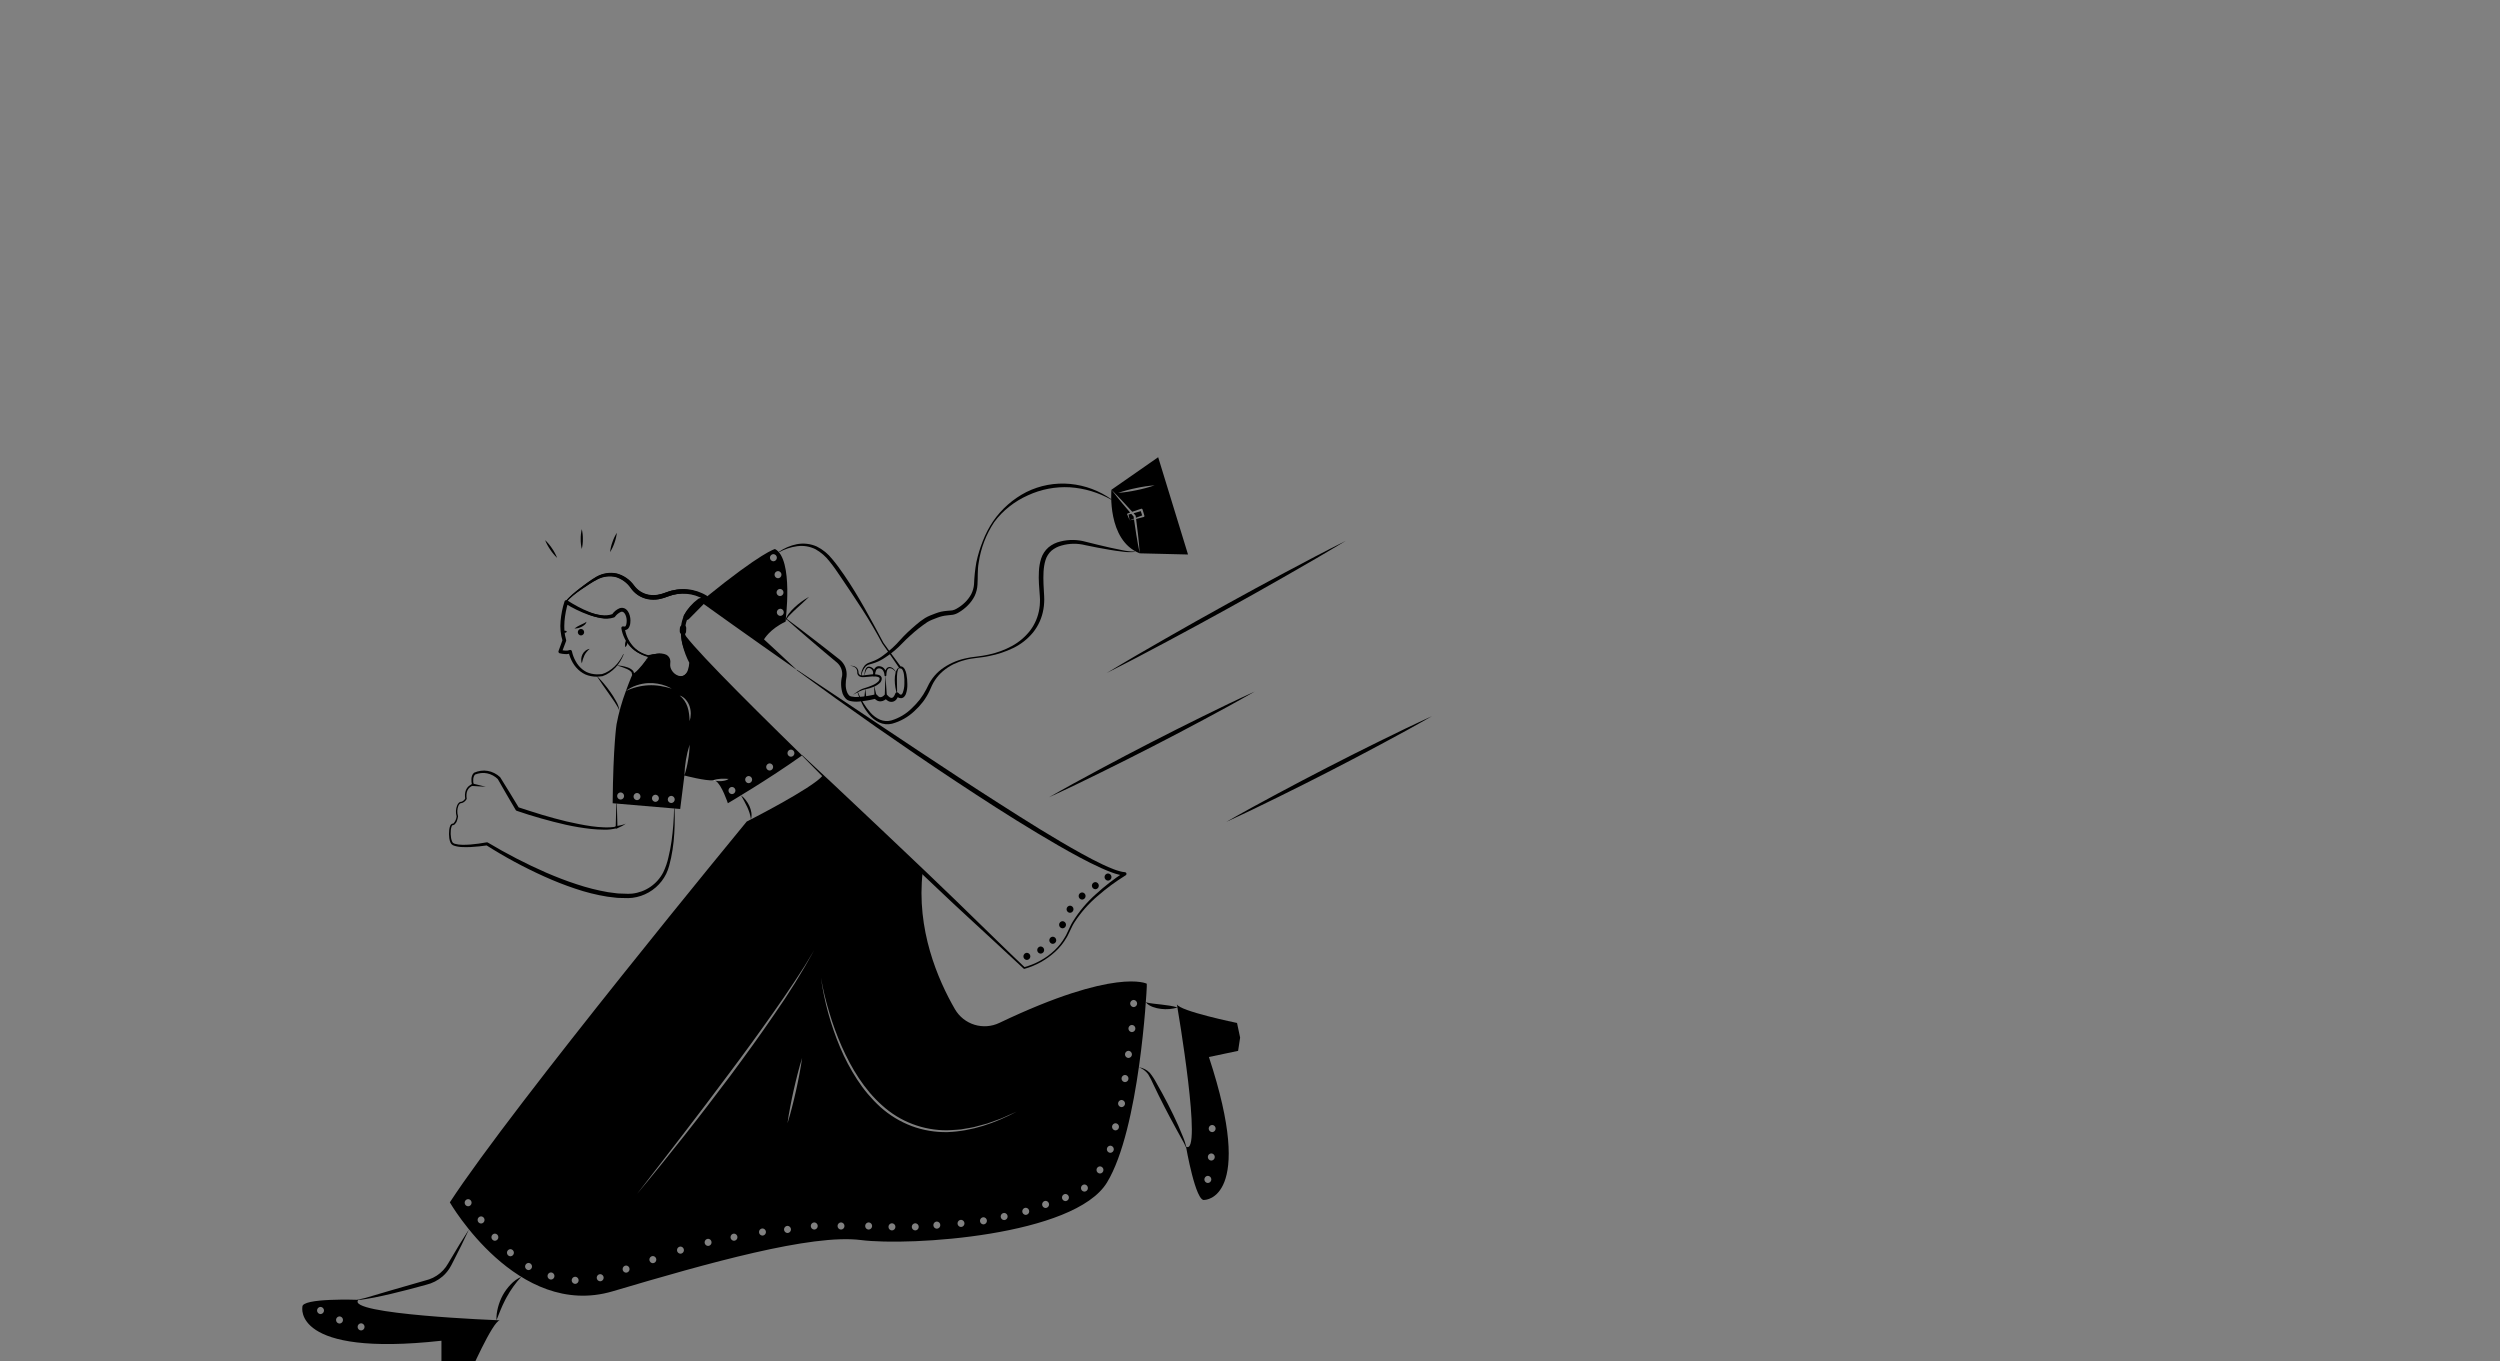 <svg width="382" height="208" viewBox="0 0 382 208" fill="none" xmlns="http://www.w3.org/2000/svg">
<rect x="0" y="0" width="382" height="208" fill="#808080" stroke="none"/>
<g clip-path="url(#clip0_5_841)">
<path d="M95.294 99.997C95.148 100.362 94.972 100.714 94.768 101.05C94.561 101.387 94.32 101.702 94.05 101.992C93.777 102.282 93.474 102.542 93.145 102.769C92.813 103.004 92.449 103.189 92.063 103.319L92.047 103.322C91.757 103.346 91.469 103.397 91.177 103.396C90.882 103.399 90.588 103.372 90.299 103.314C90.006 103.261 89.72 103.175 89.446 103.059C89.175 102.933 88.919 102.778 88.681 102.597C88.21 102.231 87.815 101.778 87.518 101.261C87.221 100.747 87.004 100.19 86.875 99.61L87.253 99.794C86.972 99.92 86.664 99.972 86.357 99.945C86.079 99.932 85.803 99.892 85.532 99.826C85.498 99.818 85.466 99.804 85.438 99.783C85.41 99.763 85.386 99.737 85.368 99.708C85.349 99.678 85.337 99.646 85.332 99.611C85.326 99.577 85.327 99.542 85.335 99.508L85.344 99.48L85.347 99.471L85.965 97.758L85.962 97.945C85.66 96.954 85.556 95.912 85.659 94.88C85.703 94.373 85.775 93.868 85.874 93.369C85.973 92.869 86.103 92.374 86.262 91.89C86.276 91.849 86.298 91.811 86.329 91.781C86.359 91.75 86.396 91.726 86.436 91.712C86.477 91.698 86.52 91.693 86.563 91.698C86.606 91.703 86.647 91.717 86.683 91.741L86.688 91.744C87.211 92.085 87.768 92.405 88.325 92.706C88.884 93.005 89.46 93.272 90.049 93.506C90.632 93.745 91.238 93.92 91.858 94.029C92.46 94.156 93.086 94.124 93.673 93.934L93.605 93.988C93.888 93.588 94.278 93.277 94.731 93.09C94.857 93.044 94.992 93.029 95.125 93.046C95.258 93.064 95.385 93.113 95.496 93.19C95.6 93.265 95.692 93.356 95.769 93.459C95.83 93.565 95.899 93.667 95.951 93.777C96.139 94.219 96.204 94.705 96.137 95.181C96.121 95.429 96.041 95.669 95.905 95.878C95.822 95.993 95.7 96.073 95.562 96.103C95.43 96.122 95.296 96.109 95.17 96.065L95.306 95.957C95.45 96.95 95.882 97.879 96.547 98.63C96.875 99.005 97.264 99.321 97.698 99.567C98.13 99.815 98.594 100 99.078 100.119H99.009C99.439 100.008 99.879 99.939 100.323 99.91C100.785 99.862 101.253 99.929 101.683 100.107C101.922 100.218 102.111 100.414 102.213 100.658C102.299 100.896 102.318 101.153 102.269 101.401C102.22 101.784 102.312 102.172 102.529 102.491C102.744 102.817 103.048 103.074 103.406 103.232C103.568 103.311 103.746 103.352 103.926 103.353C104.107 103.355 104.285 103.315 104.448 103.238C104.766 103.045 105.001 102.742 105.109 102.387C105.238 102.002 105.312 101.6 105.328 101.194L105.363 101.35C104.903 100.481 104.551 99.558 104.314 98.604C104.056 97.639 103.976 96.637 104.077 95.644C104.184 94.61 104.627 93.639 105.339 92.881C105.702 92.525 106.049 92.218 106.421 91.897C106.605 91.74 106.791 91.584 106.987 91.431C107.084 91.355 107.184 91.28 107.292 91.205C107.347 91.168 107.398 91.131 107.465 91.094C107.499 91.075 107.523 91.058 107.566 91.037C107.613 91.016 107.66 90.997 107.707 90.98L107.599 91.611C106.792 91.117 105.88 90.819 104.936 90.739C103.982 90.652 103.02 90.781 102.123 91.117L101.392 91.367C101.136 91.442 100.876 91.501 100.613 91.546C100.078 91.625 99.534 91.616 99.002 91.518C97.93 91.306 96.986 90.678 96.376 89.773C95.825 88.994 95.033 88.417 94.122 88.132C93.183 87.908 92.195 88.026 91.335 88.465C90.896 88.692 90.47 88.945 90.059 89.221C89.638 89.493 89.22 89.77 88.808 90.055C88.398 90.342 87.989 90.632 87.599 90.945C87.404 91.102 87.212 91.262 87.028 91.43C86.841 91.584 86.684 91.771 86.565 91.981L86.555 92.003C86.552 92.01 86.546 92.016 86.539 92.019C86.531 92.022 86.523 92.022 86.516 92.019C86.509 92.016 86.503 92.011 86.499 92.004C86.496 91.996 86.496 91.988 86.498 91.981C86.602 91.741 86.755 91.526 86.948 91.35C87.124 91.166 87.309 90.993 87.498 90.826C87.877 90.49 88.273 90.178 88.671 89.868C89.465 89.236 90.302 88.659 91.175 88.141C92.109 87.626 93.195 87.461 94.24 87.675C95.276 87.958 96.186 88.583 96.821 89.448C97.089 89.831 97.429 90.158 97.823 90.409C98.218 90.66 98.658 90.831 99.118 90.912C99.579 90.984 100.049 90.981 100.509 90.903C100.738 90.851 100.97 90.805 101.195 90.73L101.888 90.484C102.881 90.095 103.952 89.942 105.014 90.037C106.077 90.132 107.103 90.473 108.011 91.032C108.054 91.059 108.091 91.097 108.117 91.142C108.143 91.187 108.158 91.237 108.16 91.288C108.163 91.34 108.153 91.391 108.131 91.438C108.11 91.486 108.078 91.527 108.037 91.559L107.903 91.663C107.896 91.669 107.887 91.673 107.878 91.675C107.867 91.68 107.841 91.697 107.823 91.707C107.785 91.727 107.739 91.76 107.695 91.79C107.606 91.851 107.514 91.919 107.423 91.991C107.241 92.132 107.06 92.283 106.881 92.436C106.529 92.74 106.151 93.061 105.83 93.371C105.215 94.016 104.828 94.844 104.729 95.729C104.627 96.643 104.691 97.567 104.918 98.457C105.134 99.363 105.452 100.241 105.867 101.075L105.874 101.091C105.896 101.134 105.905 101.183 105.901 101.232C105.872 101.693 105.777 102.147 105.62 102.581C105.457 103.057 105.122 103.456 104.68 103.7C104.449 103.807 104.196 103.861 103.941 103.856C103.686 103.851 103.436 103.789 103.208 103.673C102.773 103.465 102.407 103.136 102.156 102.724C101.896 102.309 101.797 101.814 101.878 101.331C101.937 101.162 101.933 100.977 101.868 100.81C101.802 100.643 101.679 100.506 101.52 100.422C101.147 100.262 100.741 100.195 100.336 100.227C99.913 100.242 99.492 100.296 99.078 100.389L99.067 100.391C99.048 100.396 99.028 100.395 99.009 100.389C98.506 100.248 98.023 100.042 97.573 99.777C97.121 99.514 96.717 99.177 96.376 98.78C96.033 98.388 95.75 97.947 95.538 97.471C95.325 96.995 95.178 96.493 95.1 95.978C95.098 95.961 95.099 95.944 95.105 95.928C95.111 95.912 95.121 95.898 95.134 95.887C95.147 95.876 95.163 95.868 95.179 95.865C95.196 95.861 95.213 95.862 95.23 95.868L95.236 95.87C95.32 95.91 95.415 95.92 95.505 95.898C95.596 95.876 95.676 95.823 95.732 95.749C95.841 95.569 95.903 95.366 95.912 95.157C95.968 94.723 95.904 94.281 95.728 93.881C95.555 93.481 95.2 93.183 94.814 93.341C94.425 93.524 94.095 93.811 93.86 94.17C93.843 94.193 93.82 94.212 93.793 94.224C93.157 94.459 92.471 94.522 91.803 94.407C91.15 94.317 90.51 94.157 89.892 93.928C89.277 93.709 88.675 93.455 88.089 93.167C87.501 92.882 86.929 92.565 86.375 92.218L86.801 92.072C86.661 92.536 86.545 93.007 86.455 93.484C86.362 93.961 86.295 94.442 86.254 94.927C86.219 95.407 86.215 95.89 86.242 96.371C86.278 96.844 86.364 97.312 86.5 97.766L86.503 97.776C86.521 97.834 86.519 97.897 86.498 97.954L85.856 99.658L85.671 99.302C85.904 99.362 86.142 99.4 86.383 99.415C86.595 99.438 86.81 99.41 87.01 99.334C87.073 99.303 87.145 99.298 87.212 99.32C87.279 99.343 87.334 99.391 87.365 99.454C87.376 99.474 87.383 99.496 87.388 99.519C87.5 100.043 87.69 100.548 87.95 101.017C88.201 101.49 88.542 101.909 88.954 102.252C89.159 102.42 89.383 102.566 89.619 102.687C89.862 102.798 90.116 102.883 90.378 102.94C90.641 103.001 90.909 103.035 91.18 103.042C91.451 103.052 91.724 103.012 91.998 103L91.982 103.004C92.34 102.896 92.682 102.741 92.999 102.543C93.324 102.343 93.626 102.109 93.902 101.846C94.178 101.579 94.427 101.285 94.646 100.97C94.868 100.653 95.064 100.319 95.232 99.971C95.236 99.963 95.243 99.956 95.251 99.953C95.259 99.95 95.268 99.95 95.276 99.954C95.284 99.958 95.29 99.964 95.293 99.972C95.296 99.98 95.297 99.989 95.294 99.997Z" fill="black"/>
<path d="M95.77 97.699C95.865 97.892 95.894 98.11 95.855 98.32C95.837 98.424 95.804 98.524 95.757 98.618C95.731 98.668 95.699 98.716 95.662 98.759C95.641 98.782 95.618 98.803 95.593 98.821C95.58 98.833 95.564 98.841 95.546 98.843C95.529 98.846 95.511 98.843 95.495 98.836C95.533 98.797 95.508 98.747 95.51 98.699C95.508 98.651 95.503 98.601 95.505 98.554C95.503 98.457 95.511 98.36 95.526 98.265C95.557 98.058 95.641 97.863 95.77 97.699ZM85.958 96.476C86.054 96.399 86.174 96.358 86.297 96.362C86.346 96.366 86.394 96.377 86.439 96.395C86.487 96.412 86.531 96.443 86.614 96.476C86.606 96.514 86.588 96.551 86.564 96.582C86.539 96.612 86.507 96.637 86.471 96.653C86.411 96.683 86.345 96.698 86.279 96.694C86.21 96.69 86.144 96.668 86.088 96.63C86.031 96.591 85.987 96.538 85.958 96.476ZM87.774 96.038C88.061 95.822 88.37 95.637 88.697 95.488L89.165 95.267C89.326 95.198 89.477 95.108 89.614 94.999C89.575 95.192 89.467 95.364 89.311 95.483C89.168 95.603 89.011 95.706 88.843 95.787C88.511 95.953 88.145 96.039 87.774 96.038ZM88.774 97.098C88.904 97.093 89.026 97.039 89.117 96.945C89.207 96.852 89.257 96.728 89.257 96.598C89.257 96.468 89.207 96.344 89.117 96.251C89.026 96.157 88.904 96.103 88.774 96.098C88.644 96.103 88.521 96.157 88.431 96.251C88.341 96.344 88.291 96.468 88.291 96.598C88.291 96.728 88.341 96.852 88.431 96.945C88.521 97.039 88.644 97.093 88.774 97.098ZM88.904 101.364C88.822 101.143 88.791 100.906 88.814 100.671C88.833 100.432 88.897 100.199 89.003 99.984C89.11 99.765 89.266 99.575 89.46 99.427C89.646 99.279 89.868 99.182 90.104 99.146C89.939 99.291 89.783 99.448 89.639 99.615C89.505 99.773 89.391 99.947 89.301 100.133C89.117 100.525 88.984 100.939 88.904 101.364ZM83.293 82.53C83.693 82.91 84.048 83.335 84.351 83.796C84.667 84.248 84.929 84.735 85.133 85.248C84.733 84.868 84.378 84.443 84.075 83.982C83.76 83.529 83.498 83.042 83.293 82.53ZM88.896 80.852C89.014 81.349 89.07 81.859 89.063 82.37C89.07 82.881 89.014 83.392 88.896 83.889C88.778 83.392 88.722 82.881 88.73 82.37C88.723 81.859 88.779 81.349 88.896 80.852ZM93.215 84.368C93.274 83.845 93.396 83.33 93.578 82.835C93.745 82.335 93.973 81.857 94.255 81.411C94.196 81.935 94.074 82.45 93.892 82.945C93.723 83.445 93.496 83.922 93.215 84.368ZM94.213 101.667C94.787 101.69 95.353 101.795 95.896 101.981C96.189 102.074 96.456 102.232 96.676 102.445C96.739 102.507 96.789 102.581 96.822 102.663C96.84 102.707 96.853 102.753 96.86 102.801L96.872 102.896C96.874 102.91 96.88 102.902 96.855 102.885C96.847 102.878 96.838 102.874 96.827 102.874C96.829 102.87 96.825 102.873 96.831 102.872C96.878 102.855 96.922 102.832 96.962 102.804C97.179 102.645 97.379 102.464 97.557 102.263C97.75 102.065 97.928 101.851 98.108 101.638C98.285 101.423 98.458 101.203 98.621 100.976C98.794 100.756 98.937 100.513 99.046 100.255C98.913 100.813 98.664 101.338 98.316 101.795C97.998 102.283 97.603 102.718 97.146 103.081C97.07 103.133 96.986 103.171 96.897 103.194C96.864 103.2 96.83 103.202 96.796 103.2C96.751 103.194 96.708 103.179 96.67 103.155C96.608 103.108 96.566 103.04 96.553 102.963L96.544 102.885L96.541 102.849C96.537 102.826 96.532 102.804 96.523 102.783C96.504 102.734 96.475 102.688 96.438 102.65C96.256 102.466 96.038 102.319 95.797 102.221C95.283 101.999 94.754 101.814 94.213 101.667ZM91.134 103.223C91.914 103.99 92.623 104.826 93.251 105.721C93.569 106.167 93.86 106.632 94.123 107.113C94.412 107.587 94.593 108.117 94.655 108.668C94.581 108.408 94.47 108.16 94.325 107.932C94.197 107.697 94.044 107.473 93.9 107.246C93.603 106.796 93.29 106.355 92.978 105.913C92.356 105.026 91.719 104.148 91.134 103.223ZM104.924 94.244C104.649 94.756 104.466 95.312 104.382 95.887C104.422 95.394 104.537 94.909 104.723 94.449L104.924 94.244ZM116.74 97.699C116.74 97.699 117.619 96.118 120.019 94.998C120.019 94.998 121.301 85.409 118.418 83.89C118.418 83.89 116.48 84.289 107.808 91.323L107.13 92.011C108.13 92.729 113.966 96.919 121.777 102.384C119.517 100.268 117.436 98.325 116.74 97.699ZM119.231 94.112C119.088 94.108 118.953 94.048 118.854 93.945C118.755 93.843 118.699 93.706 118.699 93.563C118.699 93.421 118.755 93.284 118.854 93.181C118.953 93.079 119.088 93.019 119.231 93.014C119.374 93.019 119.509 93.079 119.608 93.181C119.707 93.284 119.763 93.421 119.763 93.563C119.763 93.706 119.707 93.843 119.608 93.945C119.509 94.048 119.374 94.108 119.231 94.112ZM119.187 91.082C119.044 91.077 118.909 91.017 118.81 90.915C118.711 90.812 118.655 90.675 118.655 90.533C118.655 90.39 118.711 90.253 118.81 90.151C118.909 90.049 119.044 89.989 119.187 89.984C119.33 89.989 119.465 90.049 119.564 90.151C119.663 90.253 119.719 90.39 119.719 90.533C119.719 90.675 119.663 90.812 119.564 90.915C119.465 91.017 119.33 91.077 119.187 91.082ZM118.879 88.359C118.737 88.354 118.601 88.294 118.502 88.192C118.403 88.089 118.348 87.953 118.348 87.81C118.348 87.667 118.403 87.53 118.502 87.428C118.601 87.326 118.737 87.266 118.879 87.261C119.022 87.266 119.157 87.326 119.256 87.428C119.356 87.53 119.411 87.667 119.411 87.81C119.411 87.953 119.356 88.089 119.256 88.192C119.157 88.294 119.022 88.354 118.879 88.359ZM118.176 84.67C118.318 84.675 118.453 84.735 118.552 84.837C118.651 84.94 118.706 85.076 118.706 85.219C118.706 85.361 118.651 85.498 118.552 85.6C118.453 85.703 118.318 85.763 118.176 85.768C118.034 85.763 117.899 85.703 117.8 85.6C117.701 85.498 117.646 85.361 117.646 85.219C117.646 85.076 117.701 84.94 117.8 84.837C117.899 84.735 118.034 84.675 118.176 84.67Z" fill="black"/>
<path d="M104.352 96.476C104.344 98.888 105.616 101.212 105.616 101.212C105.344 105.289 101.714 103.342 102.076 101.362C102.406 99.546 99.578 100.128 99.109 100.238C98.882 100.893 97.702 102.332 97.218 102.818C96.698 103.338 96.706 102.873 96.706 102.873C96.706 102.873 96.204 104.012 95.632 105.593C96.12 105.211 96.67 104.918 97.259 104.725C97.848 104.522 98.464 104.405 99.087 104.378C100.021 104.341 100.952 104.495 101.824 104.831C102.109 104.949 102.384 105.091 102.655 105.23C102.077 105.051 101.487 104.912 100.889 104.813C99.705 104.622 98.494 104.677 97.332 104.974C96.745 105.12 96.175 105.327 95.632 105.593C95.015 107.24 94.539 108.937 94.21 110.665C94.21 110.665 93.694 113.941 93.613 122.736L103.934 123.614L104.575 118.498C104.62 116.897 104.889 115.31 105.374 113.784C105.36 114.584 105.282 115.382 105.139 116.17C105.012 116.959 104.824 117.738 104.575 118.498C104.575 118.498 107.935 119.376 108.975 119.219C109.354 119.085 109.75 119.01 110.151 118.995C110.349 118.984 110.543 118.981 110.741 118.988C110.935 118.988 111.129 119.014 111.338 119.017C111.172 119.145 110.977 119.232 110.77 119.27C110.574 119.317 110.375 119.347 110.173 119.358C109.896 119.374 109.619 119.359 109.345 119.314C110.283 119.874 111.217 122.736 111.217 122.736C111.217 122.736 117.46 119.072 122.56 115.427C112.917 106.01 104.857 97.867 104.352 96.476ZM94.83 122.176C94.687 122.171 94.552 122.111 94.453 122.009C94.353 121.906 94.298 121.769 94.298 121.627C94.298 121.484 94.353 121.347 94.453 121.245C94.552 121.142 94.687 121.083 94.83 121.078C94.972 121.083 95.107 121.142 95.207 121.245C95.306 121.347 95.361 121.484 95.361 121.627C95.361 121.769 95.306 121.906 95.207 122.009C95.107 122.111 94.972 122.171 94.83 122.176ZM97.336 122.264C97.193 122.259 97.058 122.199 96.959 122.097C96.859 121.994 96.804 121.857 96.804 121.715C96.804 121.572 96.859 121.435 96.959 121.333C97.058 121.23 97.193 121.17 97.336 121.166C97.478 121.17 97.613 121.23 97.713 121.333C97.812 121.435 97.867 121.572 97.867 121.715C97.867 121.857 97.812 121.994 97.713 122.097C97.613 122.199 97.478 122.259 97.336 122.264ZM100.149 122.527C100.007 122.522 99.872 122.463 99.772 122.36C99.673 122.258 99.618 122.121 99.618 121.978C99.618 121.836 99.673 121.699 99.772 121.596C99.872 121.494 100.007 121.434 100.149 121.429C100.292 121.434 100.427 121.494 100.526 121.596C100.626 121.699 100.681 121.836 100.681 121.978C100.681 122.121 100.626 122.258 100.526 122.36C100.427 122.463 100.292 122.522 100.149 122.527ZM102.567 122.703C102.425 122.698 102.29 122.638 102.19 122.536C102.091 122.433 102.036 122.296 102.036 122.154C102.036 122.011 102.091 121.874 102.19 121.772C102.29 121.67 102.425 121.61 102.567 121.605C102.71 121.61 102.845 121.67 102.944 121.772C103.044 121.874 103.099 122.011 103.099 122.154C103.099 122.296 103.044 122.433 102.944 122.536C102.845 122.638 102.71 122.698 102.567 122.703ZM105.506 109.633C105.471 109.82 105.427 110.004 105.374 110.186C105.355 109.996 105.352 109.809 105.344 109.626C105.319 109.443 105.311 109.26 105.29 109.081C105.246 108.724 105.167 108.372 105.055 108.03C104.833 107.341 104.417 106.73 103.857 106.27C104.223 106.396 104.547 106.62 104.795 106.918C105.051 107.212 105.247 107.554 105.37 107.924C105.491 108.291 105.552 108.676 105.55 109.062C105.55 109.256 105.524 109.447 105.506 109.633ZM111.844 121.341C111.701 121.337 111.566 121.277 111.467 121.174C111.368 121.072 111.312 120.935 111.312 120.792C111.312 120.65 111.368 120.513 111.467 120.41C111.566 120.308 111.701 120.248 111.844 120.243C111.986 120.248 112.122 120.308 112.221 120.41C112.32 120.513 112.375 120.65 112.375 120.792C112.375 120.935 112.32 121.072 112.221 121.174C112.122 121.277 111.986 121.337 111.844 121.341ZM114.394 119.672C114.251 119.668 114.116 119.608 114.017 119.505C113.918 119.403 113.862 119.266 113.862 119.123C113.862 118.981 113.918 118.844 114.017 118.742C114.116 118.639 114.251 118.579 114.394 118.574C114.536 118.579 114.672 118.639 114.771 118.742C114.87 118.844 114.925 118.981 114.925 119.123C114.925 119.266 114.87 119.403 114.771 119.505C114.672 119.608 114.536 119.668 114.394 119.672ZM117.603 117.74C117.461 117.735 117.325 117.675 117.226 117.573C117.127 117.471 117.072 117.334 117.072 117.191C117.072 117.048 117.127 116.912 117.226 116.809C117.325 116.707 117.461 116.647 117.603 116.642C117.746 116.647 117.881 116.707 117.98 116.809C118.079 116.912 118.135 117.049 118.135 117.191C118.135 117.334 118.079 117.47 117.98 117.573C117.881 117.675 117.746 117.735 117.603 117.74ZM120.857 115.632C120.714 115.627 120.579 115.567 120.48 115.465C120.38 115.362 120.325 115.225 120.325 115.083C120.325 114.94 120.38 114.803 120.48 114.701C120.579 114.598 120.714 114.539 120.857 114.534C120.999 114.539 121.134 114.599 121.234 114.701C121.333 114.803 121.388 114.94 121.388 115.083C121.388 115.225 121.333 115.362 121.234 115.465C121.134 115.567 120.999 115.627 120.857 115.632ZM118.988 84.339C119.82 83.758 120.762 83.354 121.757 83.151C122.783 82.959 123.844 83.081 124.799 83.502C125.726 83.965 126.538 84.63 127.176 85.446C127.836 86.219 128.412 87.042 128.983 87.862C130.117 89.508 131.145 91.224 132.13 92.961C133.105 94.704 134.059 96.457 134.991 98.219L134.984 98.208L136.318 100.061C136.759 100.681 137.22 101.288 137.671 101.901L137.484 101.844C137.569 101.818 137.66 101.813 137.747 101.831C137.834 101.848 137.916 101.887 137.985 101.944C138.099 102.036 138.193 102.151 138.259 102.281C138.377 102.515 138.46 102.765 138.505 103.023C138.597 103.515 138.642 104.015 138.642 104.516C138.665 105.036 138.59 105.555 138.42 106.047C138.395 106.115 138.362 106.181 138.324 106.243C138.287 106.313 138.24 106.377 138.184 106.434C138.123 106.506 138.048 106.565 137.964 106.608C137.879 106.651 137.787 106.676 137.693 106.683C137.513 106.69 137.335 106.64 137.185 106.541C137.063 106.459 136.951 106.363 136.851 106.256L137.332 106.144C137.269 106.365 137.171 106.574 137.042 106.763C136.974 106.88 136.881 106.982 136.771 107.062C136.661 107.142 136.535 107.197 136.402 107.226C136.269 107.254 136.131 107.254 135.998 107.226C135.865 107.198 135.739 107.142 135.628 107.062C135.532 106.997 135.439 106.927 135.352 106.855L135.119 106.626L135.589 106.618C135.465 106.761 135.319 106.883 135.157 106.98C134.983 107.088 134.786 107.152 134.582 107.167C134.365 107.181 134.148 107.127 133.963 107.013C133.798 106.912 133.652 106.782 133.532 106.63L133.871 106.746C133.016 106.968 132.143 107.118 131.262 107.194C130.793 107.241 130.318 107.21 129.859 107.103C129.725 107.067 129.596 107.014 129.475 106.947C129.352 106.868 129.242 106.77 129.15 106.658C128.985 106.464 128.854 106.244 128.762 106.008C128.473 105.128 128.442 104.183 128.675 103.286C128.722 102.911 128.677 102.53 128.543 102.176C128.409 101.822 128.19 101.507 127.906 101.257C126.596 100.152 125.261 99.051 123.959 97.924C122.648 96.805 121.346 95.674 120.055 94.531C120.048 94.525 120.044 94.517 120.044 94.509C120.043 94.5 120.046 94.492 120.051 94.485C120.057 94.478 120.064 94.474 120.073 94.473C120.081 94.472 120.09 94.474 120.097 94.479C121.484 95.505 122.859 96.545 124.221 97.601C125.595 98.647 126.938 99.715 128.303 100.785C128.68 101.091 128.975 101.488 129.16 101.937C129.34 102.391 129.406 102.882 129.353 103.367L129.258 104.006C129.236 104.206 129.225 104.408 129.225 104.609C129.219 104.994 129.286 105.378 129.423 105.738C129.486 105.904 129.576 106.058 129.69 106.195C129.734 106.249 129.785 106.297 129.842 106.338C129.91 106.374 129.981 106.402 130.056 106.421C130.438 106.503 130.83 106.527 131.22 106.493C132.059 106.436 132.892 106.308 133.709 106.112C133.77 106.098 133.834 106.101 133.893 106.12C133.952 106.14 134.005 106.176 134.045 106.223L134.048 106.227C134.116 106.317 134.199 106.395 134.293 106.458C134.368 106.51 134.457 106.535 134.548 106.53C134.651 106.523 134.75 106.491 134.838 106.438C134.939 106.379 135.032 106.305 135.112 106.22C135.169 106.157 135.249 106.119 135.335 106.114C135.42 106.11 135.503 106.14 135.567 106.197C135.571 106.201 135.577 106.207 135.582 106.212L135.763 106.397C135.826 106.449 135.889 106.498 135.952 106.545C136.047 106.615 136.165 106.648 136.283 106.638C136.402 106.605 136.504 106.528 136.57 106.424C136.665 106.292 136.739 106.147 136.79 105.994L136.798 105.971C136.813 105.924 136.841 105.882 136.877 105.85C136.914 105.818 136.959 105.796 137.008 105.787C137.056 105.778 137.106 105.782 137.152 105.799C137.198 105.815 137.239 105.844 137.271 105.882C137.403 106.042 137.577 106.157 137.662 106.145C137.737 106.164 137.865 106.031 137.947 105.842C138.103 105.414 138.185 104.963 138.189 104.507C138.212 104.035 138.192 103.561 138.129 103.092C138.102 102.867 138.041 102.648 137.949 102.442C137.868 102.247 137.692 102.113 137.598 102.141L137.582 102.145C137.551 102.155 137.518 102.154 137.487 102.143C137.456 102.132 137.429 102.111 137.411 102.084C136.982 101.456 136.562 100.82 136.123 100.199L134.817 98.326L134.81 98.315C133.869 96.561 132.865 94.84 131.786 93.167C130.716 91.489 129.594 89.848 128.487 88.198C127.931 87.376 127.381 86.55 126.76 85.795C126.176 85.027 125.44 84.388 124.599 83.917C123.734 83.488 122.76 83.329 121.804 83.462C120.826 83.594 119.882 83.911 119.022 84.396C119.015 84.4 119.006 84.401 118.998 84.399C118.99 84.397 118.983 84.391 118.978 84.384C118.974 84.377 118.972 84.368 118.974 84.36C118.976 84.351 118.981 84.344 118.988 84.339Z" fill="black"/>
<path d="M123.617 91.201C122.984 91.835 122.318 92.413 121.675 93.012C121.354 93.311 121.032 93.61 120.734 93.927C120.414 94.223 120.169 94.59 120.016 94.998C120.009 94.768 120.063 94.54 120.173 94.338C120.274 94.134 120.396 93.941 120.535 93.76C120.81 93.404 121.116 93.072 121.448 92.768C122.104 92.159 122.832 91.632 123.617 91.201Z" fill="black"/>
<path d="M109.343 119.31C109.218 119.29 109.096 119.259 108.977 119.218C109.106 119.203 109.236 119.236 109.343 119.31Z" fill="white"/>
<path d="M94.247 122.785C94.293 123.994 94.318 125.203 94.351 126.411L94.351 126.418C94.352 126.445 94.344 126.47 94.329 126.492C94.313 126.514 94.291 126.53 94.266 126.538C93.621 126.718 92.953 126.798 92.283 126.773C91.626 126.777 90.974 126.725 90.323 126.664C89.026 126.521 87.737 126.308 86.464 126.024C85.194 125.733 83.932 125.414 82.681 125.055C82.058 124.869 81.43 124.697 80.811 124.5L78.958 123.894C78.891 123.873 78.835 123.828 78.799 123.767L78.798 123.765C77.864 122.191 76.953 120.604 76.046 119.015L76.076 119.055C75.855 118.836 75.604 118.65 75.332 118.501C75.055 118.348 74.758 118.238 74.449 118.173C74.141 118.104 73.823 118.088 73.509 118.124C73.192 118.159 72.88 118.236 72.583 118.353L72.61 118.338C72.521 118.419 72.452 118.52 72.409 118.633C72.358 118.76 72.326 118.895 72.314 119.031C72.289 119.319 72.31 119.608 72.378 119.888C72.385 119.921 72.38 119.955 72.362 119.984C72.345 120.013 72.317 120.034 72.284 120.042L72.279 120.044C72.09 120.098 71.915 120.194 71.767 120.325C71.617 120.458 71.498 120.622 71.416 120.806C71.339 120.995 71.293 121.196 71.28 121.4C71.272 121.504 71.279 121.609 71.277 121.713L71.311 122.027L71.312 122.039C71.315 122.061 71.309 122.083 71.298 122.101C71.147 122.376 70.902 122.588 70.608 122.697C70.566 122.709 70.524 122.716 70.481 122.717C70.43 122.719 70.429 122.725 70.4 122.726C70.348 122.745 70.3 122.774 70.26 122.811C70.167 122.9 70.094 123.006 70.044 123.124C69.842 123.631 69.822 124.192 69.986 124.712C69.99 124.727 69.992 124.743 69.989 124.759C69.956 124.973 69.903 125.184 69.832 125.389C69.765 125.611 69.641 125.811 69.472 125.97C69.421 126.012 69.362 126.045 69.299 126.067C69.238 126.082 69.137 126.092 69.145 126.092C69.084 126.132 69.039 126.19 69.017 126.259C68.946 126.443 68.902 126.636 68.884 126.833C68.842 127.238 68.855 127.647 68.925 128.048C68.956 128.242 69.013 128.43 69.094 128.609C69.129 128.685 69.179 128.753 69.241 128.808C69.313 128.858 69.392 128.898 69.475 128.926C69.862 129.035 70.263 129.088 70.665 129.085C71.076 129.093 71.49 129.074 71.904 129.042C72.731 128.977 73.555 128.855 74.373 128.708C74.427 128.698 74.483 128.708 74.529 128.736L74.538 128.741C77.404 130.456 80.375 131.989 83.434 133.331C84.966 133.988 86.518 134.601 88.101 135.109C89.673 135.636 91.283 136.043 92.916 136.326L94.142 136.485C94.346 136.517 94.551 136.532 94.757 136.532L95.371 136.552L95.986 136.574C96.19 136.577 96.385 136.558 96.585 136.545C97.585 136.437 98.542 136.085 99.373 135.518C100.203 134.952 100.88 134.189 101.344 133.298C101.699 132.559 101.966 131.781 102.14 130.98C102.338 130.173 102.496 129.355 102.611 128.532C102.843 126.876 102.972 125.208 102.996 123.537C102.996 123.528 103 123.52 103.006 123.514C103.012 123.508 103.02 123.504 103.029 123.504C103.038 123.504 103.046 123.507 103.052 123.513C103.059 123.519 103.062 123.527 103.063 123.536C103.14 125.216 103.096 126.898 102.932 128.572C102.845 129.411 102.716 130.246 102.544 131.072C102.458 131.487 102.359 131.898 102.245 132.307C102.132 132.726 101.981 133.133 101.794 133.524C101.406 134.311 100.866 135.013 100.205 135.59C99.544 136.168 98.775 136.608 97.943 136.888C97.526 137.028 97.096 137.127 96.659 137.184C96.441 137.204 96.218 137.23 96.003 137.232L95.361 137.22L94.718 137.206C94.504 137.208 94.291 137.194 94.079 137.164L92.809 137.012C91.134 136.742 89.485 136.33 87.879 135.782C86.278 135.247 84.705 134.629 83.168 133.931C80.095 132.55 77.126 130.948 74.285 129.137L74.45 129.171C73.614 129.298 72.772 129.384 71.927 129.427C71.504 129.445 71.079 129.452 70.653 129.432C70.216 129.423 69.782 129.35 69.366 129.217C69.252 129.175 69.145 129.115 69.048 129.041C68.954 128.956 68.88 128.852 68.829 128.735C68.742 128.53 68.683 128.314 68.654 128.093C68.594 127.665 68.59 127.232 68.64 126.804C68.662 126.583 68.716 126.367 68.799 126.161C68.822 126.096 68.859 126.036 68.906 125.986C68.954 125.936 69.011 125.895 69.074 125.868L69.23 125.844C69.265 125.831 69.299 125.812 69.328 125.788C69.579 125.486 69.734 125.117 69.773 124.727L69.776 124.773C69.603 124.203 69.633 123.591 69.861 123.04C69.923 122.898 70.011 122.769 70.122 122.66C70.185 122.6 70.26 122.555 70.342 122.527C70.453 122.503 70.499 122.514 70.553 122.494C70.79 122.394 70.984 122.216 71.105 121.989L71.091 122.063L71.05 121.727C71.049 121.614 71.042 121.5 71.048 121.386C71.06 121.155 71.109 120.926 71.195 120.711C71.287 120.493 71.426 120.297 71.601 120.138C71.778 119.975 71.991 119.856 72.223 119.79L72.125 119.946C72.048 119.639 72.017 119.322 72.033 119.007C72.041 118.842 72.075 118.679 72.131 118.524C72.189 118.351 72.293 118.197 72.432 118.078C72.438 118.073 72.445 118.069 72.452 118.066L72.46 118.063C72.781 117.923 73.12 117.826 73.467 117.776C73.817 117.723 74.174 117.729 74.523 117.793C74.873 117.854 75.212 117.966 75.528 118.127C75.85 118.288 76.146 118.495 76.408 118.741C76.417 118.749 76.424 118.758 76.43 118.768L76.439 118.781C77.405 120.335 78.367 121.892 79.307 123.462L79.147 123.333C80.378 123.73 81.604 124.136 82.842 124.507C84.078 124.88 85.326 125.213 86.579 125.518C87.838 125.797 89.098 126.072 90.372 126.248C91.01 126.329 91.649 126.402 92.289 126.419C92.609 126.434 92.928 126.428 93.245 126.412C93.554 126.402 93.861 126.359 94.161 126.285L94.076 126.411C94.11 125.203 94.134 123.994 94.18 122.785C94.181 122.777 94.184 122.769 94.191 122.763C94.197 122.757 94.205 122.753 94.214 122.753C94.222 122.753 94.231 122.757 94.237 122.763C94.243 122.769 94.247 122.777 94.247 122.785Z" fill="black"/>
<path d="M72.279 119.737L74.232 120.217L72.224 120.099C72.2 120.097 72.176 120.091 72.154 120.08C72.133 120.07 72.113 120.055 72.097 120.037C72.081 120.019 72.069 119.998 72.061 119.975C72.053 119.952 72.05 119.928 72.051 119.904C72.053 119.88 72.059 119.857 72.069 119.835C72.08 119.813 72.095 119.794 72.113 119.778C72.131 119.762 72.152 119.749 72.175 119.742C72.198 119.734 72.222 119.73 72.246 119.732C72.257 119.732 72.268 119.734 72.279 119.737ZM152.71 156.294C151.523 156.865 150.165 156.968 148.906 156.582C147.647 156.196 146.58 155.349 145.918 154.212C143.324 149.732 139.971 142.01 140.99 133.193L125.716 118.498C124.214 120.416 114.098 125.533 114.098 125.533C114.098 125.533 78.418 168.855 68.734 183.722C68.734 183.722 79.051 201.626 93.615 197.311C108.178 192.996 124.02 188.52 131.541 189.479C139.063 190.438 164.189 188.839 169.149 180.684C174.11 172.534 175.227 151.269 175.227 150.79V150.31C175.227 150.31 170.494 147.807 152.71 156.294ZM71.53 184.322C71.387 184.318 71.252 184.258 71.153 184.155C71.053 184.053 70.998 183.916 70.998 183.773C70.998 183.631 71.053 183.494 71.153 183.391C71.252 183.289 71.387 183.229 71.53 183.224C71.672 183.229 71.808 183.289 71.907 183.391C72.006 183.494 72.061 183.631 72.061 183.773C72.061 183.916 72.006 184.053 71.907 184.155C71.808 184.258 71.672 184.317 71.53 184.322ZM73.508 186.957C73.365 186.953 73.23 186.893 73.131 186.79C73.032 186.688 72.976 186.551 72.976 186.408C72.976 186.266 73.032 186.129 73.131 186.026C73.23 185.924 73.365 185.864 73.508 185.859C73.651 185.864 73.786 185.924 73.885 186.026C73.984 186.129 74.04 186.266 74.04 186.408C74.04 186.551 73.984 186.688 73.885 186.79C73.786 186.893 73.651 186.953 73.508 186.957ZM75.618 189.593C75.476 189.588 75.341 189.528 75.242 189.425C75.142 189.323 75.087 189.186 75.087 189.044C75.087 188.901 75.142 188.764 75.242 188.662C75.341 188.559 75.476 188.499 75.618 188.495C75.761 188.499 75.896 188.559 75.995 188.662C76.094 188.764 76.15 188.901 76.15 189.044C76.15 189.186 76.094 189.323 75.995 189.425C75.896 189.528 75.761 189.588 75.618 189.593ZM77.993 191.964C77.85 191.959 77.715 191.9 77.615 191.797C77.516 191.695 77.461 191.558 77.461 191.415C77.461 191.273 77.516 191.136 77.615 191.033C77.715 190.931 77.85 190.871 77.993 190.866C78.135 190.871 78.27 190.931 78.369 191.033C78.469 191.136 78.524 191.273 78.524 191.415C78.524 191.558 78.469 191.695 78.369 191.797C78.27 191.899 78.135 191.959 77.993 191.964ZM80.762 194.072C80.62 194.068 80.484 194.008 80.385 193.905C80.286 193.803 80.231 193.666 80.231 193.523C80.231 193.381 80.286 193.244 80.385 193.141C80.484 193.039 80.62 192.979 80.762 192.974C80.905 192.979 81.04 193.039 81.139 193.141C81.238 193.244 81.294 193.381 81.294 193.523C81.294 193.666 81.238 193.803 81.139 193.905C81.04 194.008 80.905 194.067 80.762 194.072ZM84.192 195.522C84.049 195.517 83.914 195.457 83.814 195.355C83.715 195.252 83.66 195.115 83.66 194.973C83.66 194.83 83.715 194.693 83.814 194.591C83.914 194.488 84.049 194.428 84.192 194.424C84.334 194.428 84.469 194.488 84.569 194.591C84.668 194.693 84.723 194.83 84.723 194.973C84.723 195.115 84.668 195.252 84.569 195.355C84.469 195.457 84.334 195.517 84.192 195.522ZM87.885 196.18C87.742 196.176 87.607 196.116 87.508 196.013C87.408 195.911 87.353 195.774 87.353 195.631C87.353 195.489 87.408 195.352 87.508 195.249C87.607 195.147 87.742 195.087 87.885 195.082C88.027 195.087 88.162 195.147 88.261 195.25C88.36 195.352 88.416 195.489 88.416 195.631C88.416 195.774 88.36 195.911 88.261 196.013C88.162 196.116 88.027 196.176 87.885 196.18ZM91.71 195.785C91.567 195.78 91.432 195.721 91.332 195.618C91.233 195.516 91.178 195.379 91.178 195.236C91.178 195.094 91.233 194.957 91.332 194.854C91.432 194.752 91.567 194.692 91.71 194.687C91.852 194.692 91.987 194.752 92.086 194.854C92.185 194.957 92.241 195.094 92.241 195.236C92.241 195.379 92.185 195.515 92.086 195.618C91.987 195.72 91.852 195.78 91.71 195.785ZM95.666 194.468C95.524 194.463 95.388 194.403 95.289 194.301C95.19 194.198 95.135 194.061 95.135 193.919C95.135 193.776 95.19 193.639 95.289 193.537C95.388 193.434 95.524 193.374 95.666 193.37C95.809 193.374 95.944 193.434 96.043 193.537C96.142 193.639 96.198 193.776 96.198 193.919C96.197 194.061 96.142 194.198 96.043 194.3C95.944 194.403 95.809 194.463 95.666 194.468ZM99.755 193.018C99.612 193.014 99.477 192.954 99.378 192.851C99.279 192.749 99.223 192.612 99.223 192.469C99.223 192.327 99.279 192.19 99.378 192.087C99.477 191.985 99.612 191.925 99.755 191.92C99.897 191.925 100.032 191.985 100.132 192.087C100.231 192.19 100.286 192.327 100.286 192.469C100.286 192.612 100.231 192.749 100.132 192.851C100.032 192.953 99.897 193.013 99.755 193.018ZM103.976 191.569C103.833 191.564 103.698 191.504 103.599 191.402C103.499 191.299 103.444 191.162 103.444 191.02C103.444 190.877 103.499 190.74 103.599 190.638C103.698 190.536 103.833 190.476 103.976 190.471C104.118 190.476 104.253 190.536 104.352 190.638C104.451 190.741 104.506 190.877 104.506 191.02C104.506 191.162 104.451 191.299 104.352 191.402C104.253 191.504 104.118 191.564 103.976 191.569ZM108.196 190.383C108.054 190.378 107.918 190.318 107.819 190.216C107.72 190.114 107.664 189.977 107.664 189.834C107.664 189.692 107.72 189.555 107.819 189.452C107.918 189.35 108.054 189.29 108.196 189.285C108.339 189.29 108.474 189.35 108.573 189.452C108.672 189.555 108.727 189.692 108.727 189.834C108.727 189.977 108.672 190.113 108.573 190.216C108.474 190.318 108.339 190.378 108.196 190.383ZM112.153 189.593C112.01 189.588 111.875 189.528 111.776 189.425C111.677 189.323 111.621 189.186 111.621 189.044C111.621 188.901 111.677 188.764 111.776 188.662C111.875 188.559 112.01 188.499 112.153 188.495C112.295 188.499 112.43 188.559 112.529 188.662C112.628 188.764 112.684 188.901 112.684 189.044C112.684 189.186 112.628 189.323 112.529 189.425C112.43 189.528 112.295 189.588 112.153 189.593ZM116.505 188.802C116.363 188.797 116.228 188.737 116.128 188.635C116.029 188.532 115.974 188.396 115.974 188.253C115.974 188.11 116.029 187.974 116.128 187.871C116.228 187.769 116.363 187.709 116.505 187.704C116.648 187.709 116.783 187.769 116.882 187.871C116.981 187.974 117.037 188.111 117.037 188.253C117.037 188.395 116.981 188.532 116.882 188.635C116.783 188.737 116.648 188.797 116.505 188.802ZM111.625 164.339C109.314 167.41 106.987 170.469 104.602 173.481C102.217 176.497 99.81 179.491 97.337 182.434L100.865 177.877L104.382 173.309C106.716 170.261 109.046 167.208 111.332 164.119C113.64 161.052 115.898 157.946 118.106 154.801C119.22 153.238 120.294 151.646 121.36 150.051L122.928 147.635L124.419 145.168C122.57 148.54 120.54 151.809 118.337 154.962C116.172 158.139 113.915 161.25 111.625 164.339ZM120.33 188.407C120.188 188.402 120.053 188.342 119.953 188.24C119.854 188.137 119.799 188 119.799 187.858C119.799 187.715 119.854 187.578 119.953 187.476C120.053 187.373 120.188 187.313 120.33 187.309C120.473 187.313 120.608 187.373 120.707 187.476C120.807 187.578 120.862 187.715 120.862 187.858C120.862 188 120.807 188.137 120.707 188.24C120.608 188.342 120.473 188.402 120.33 188.407ZM122.14 164.182C121.986 165.02 121.807 165.854 121.624 166.685C121.433 167.516 121.243 168.343 121.026 169.166L120.697 170.403C120.572 170.813 120.462 171.223 120.33 171.63C120.382 171.205 120.459 170.784 120.521 170.363L120.752 169.108C120.906 168.27 121.085 167.435 121.268 166.604C121.459 165.774 121.649 164.946 121.865 164.123C122.082 163.296 122.301 162.472 122.562 161.66C122.448 162.509 122.298 163.347 122.14 164.182ZM124.419 187.88C124.276 187.875 124.141 187.815 124.042 187.713C123.943 187.61 123.887 187.473 123.887 187.331C123.887 187.188 123.943 187.051 124.042 186.949C124.141 186.846 124.276 186.786 124.419 186.782C124.562 186.786 124.697 186.846 124.796 186.949C124.895 187.051 124.951 187.188 124.951 187.331C124.951 187.473 124.895 187.61 124.796 187.713C124.697 187.815 124.562 187.875 124.419 187.88ZM128.508 187.88C128.365 187.875 128.23 187.815 128.131 187.713C128.032 187.61 127.976 187.473 127.976 187.331C127.976 187.188 128.032 187.051 128.131 186.949C128.23 186.846 128.365 186.786 128.508 186.782C128.65 186.786 128.786 186.846 128.885 186.949C128.984 187.051 129.039 187.188 129.039 187.331C129.039 187.473 128.984 187.61 128.885 187.713C128.786 187.815 128.65 187.875 128.508 187.88ZM132.728 187.88C132.586 187.875 132.451 187.815 132.351 187.713C132.252 187.61 132.197 187.473 132.197 187.331C132.197 187.188 132.252 187.051 132.351 186.949C132.451 186.846 132.586 186.786 132.728 186.782C132.871 186.786 133.006 186.846 133.105 186.949C133.205 187.051 133.26 187.188 133.26 187.331C133.26 187.473 133.205 187.61 133.105 187.713C133.006 187.815 132.871 187.875 132.728 187.88ZM136.289 188.011C136.147 188.007 136.012 187.947 135.912 187.844C135.813 187.742 135.758 187.605 135.758 187.462C135.758 187.32 135.813 187.183 135.912 187.08C136.012 186.978 136.147 186.918 136.289 186.913C136.432 186.918 136.567 186.978 136.666 187.08C136.766 187.183 136.821 187.32 136.821 187.462C136.821 187.605 136.766 187.742 136.666 187.844C136.567 187.947 136.432 188.007 136.289 188.011ZM139.851 188.011C139.708 188.007 139.573 187.947 139.474 187.844C139.374 187.742 139.319 187.605 139.319 187.462C139.319 187.32 139.374 187.183 139.474 187.08C139.573 186.978 139.708 186.918 139.851 186.913C139.993 186.918 140.128 186.978 140.228 187.08C140.327 187.183 140.382 187.32 140.382 187.462C140.382 187.605 140.327 187.742 140.228 187.844C140.128 187.947 139.993 188.007 139.851 188.011ZM143.148 187.748C143.005 187.743 142.87 187.683 142.771 187.581C142.672 187.478 142.616 187.341 142.616 187.199C142.616 187.056 142.672 186.919 142.771 186.817C142.87 186.715 143.005 186.655 143.148 186.65C143.29 186.655 143.426 186.715 143.525 186.817C143.624 186.919 143.68 187.056 143.68 187.199C143.68 187.341 143.624 187.478 143.525 187.581C143.426 187.683 143.29 187.743 143.148 187.748ZM146.841 187.484C146.698 187.48 146.563 187.42 146.464 187.317C146.365 187.215 146.309 187.078 146.309 186.935C146.309 186.793 146.365 186.656 146.464 186.553C146.563 186.451 146.698 186.391 146.841 186.386C146.984 186.391 147.119 186.451 147.218 186.553C147.317 186.656 147.373 186.793 147.373 186.935C147.373 187.078 147.317 187.215 147.218 187.317C147.119 187.42 146.984 187.48 146.841 187.484ZM150.27 187.089C150.128 187.084 149.992 187.025 149.893 186.922C149.794 186.82 149.738 186.683 149.738 186.54C149.738 186.398 149.794 186.261 149.893 186.158C149.992 186.056 150.128 185.996 150.27 185.991C150.413 185.996 150.548 186.056 150.647 186.158C150.746 186.261 150.802 186.398 150.802 186.54C150.802 186.683 150.746 186.82 150.647 186.922C150.548 187.025 150.413 187.084 150.27 187.089ZM153.436 186.43C153.293 186.426 153.158 186.366 153.059 186.263C152.959 186.161 152.904 186.024 152.904 185.881C152.904 185.739 152.959 185.602 153.059 185.499C153.158 185.397 153.293 185.337 153.436 185.332C153.578 185.337 153.713 185.397 153.812 185.499C153.912 185.602 153.967 185.739 153.967 185.881C153.967 186.024 153.912 186.161 153.812 186.263C153.713 186.366 153.578 186.426 153.436 186.43ZM144.775 172.987C142.907 173.027 141.048 172.713 139.297 172.061C137.548 171.398 135.936 170.419 134.542 169.174C133.166 167.919 131.961 166.491 130.955 164.925C129.944 163.371 129.076 161.73 128.361 160.02C126.93 156.61 125.945 153.029 125.43 149.366C125.751 151.181 126.183 152.974 126.723 154.735C127.245 156.498 127.879 158.225 128.621 159.907C130.109 163.248 132.043 166.465 134.784 168.899C137.51 171.386 141.079 172.747 144.771 172.706C145.229 172.702 145.683 172.651 146.141 172.629C146.368 172.61 146.599 172.607 146.826 172.574L147.504 172.457C147.955 172.373 148.413 172.318 148.856 172.211L150.19 171.853C150.409 171.791 150.633 171.743 150.853 171.673L151.501 171.439L152.802 170.974C153.234 170.813 153.644 170.605 154.069 170.422L155.333 169.862C152.091 171.597 148.508 172.852 144.775 172.987ZM156.733 185.64C156.59 185.635 156.455 185.575 156.356 185.473C156.257 185.37 156.201 185.233 156.201 185.091C156.201 184.948 156.257 184.811 156.356 184.709C156.455 184.606 156.59 184.547 156.733 184.542C156.875 184.547 157.011 184.606 157.11 184.709C157.209 184.811 157.264 184.948 157.264 185.091C157.264 185.233 157.209 185.37 157.11 185.473C157.011 185.575 156.875 185.635 156.733 185.64ZM159.766 184.586C159.624 184.581 159.489 184.521 159.389 184.419C159.29 184.316 159.235 184.179 159.235 184.037C159.235 183.894 159.29 183.757 159.389 183.655C159.489 183.552 159.624 183.492 159.766 183.488C159.909 183.493 160.044 183.552 160.143 183.655C160.243 183.757 160.298 183.894 160.298 184.037C160.298 184.179 160.243 184.316 160.143 184.419C160.044 184.521 159.909 184.581 159.766 184.586ZM162.8 183.532C162.657 183.527 162.522 183.467 162.423 183.365C162.324 183.262 162.268 183.125 162.268 182.983C162.268 182.84 162.324 182.703 162.423 182.601C162.522 182.498 162.657 182.438 162.8 182.434C162.943 182.438 163.078 182.498 163.177 182.601C163.276 182.703 163.332 182.84 163.332 182.983C163.332 183.125 163.276 183.262 163.177 183.365C163.078 183.467 162.943 183.527 162.8 183.532ZM165.702 182.082C165.559 182.078 165.424 182.018 165.325 181.915C165.225 181.813 165.17 181.676 165.17 181.533C165.17 181.391 165.225 181.254 165.325 181.151C165.424 181.049 165.559 180.989 165.702 180.984C165.844 180.989 165.979 181.049 166.079 181.151C166.178 181.254 166.233 181.391 166.233 181.533C166.233 181.676 166.178 181.813 166.079 181.915C165.979 182.018 165.844 182.078 165.702 182.082ZM168.076 179.315C167.933 179.311 167.798 179.251 167.699 179.148C167.6 179.046 167.544 178.909 167.544 178.766C167.544 178.624 167.6 178.487 167.699 178.384C167.798 178.282 167.933 178.222 168.076 178.217C168.218 178.222 168.353 178.282 168.453 178.385C168.552 178.487 168.607 178.624 168.607 178.766C168.607 178.909 168.552 179.046 168.453 179.148C168.353 179.251 168.218 179.311 168.076 179.315ZM169.658 176.153C169.516 176.149 169.381 176.089 169.281 175.986C169.182 175.884 169.127 175.747 169.127 175.604C169.127 175.462 169.182 175.325 169.281 175.222C169.381 175.12 169.516 175.06 169.658 175.055C169.801 175.06 169.936 175.12 170.035 175.222C170.135 175.325 170.19 175.462 170.19 175.604C170.19 175.747 170.135 175.884 170.035 175.986C169.936 176.089 169.801 176.148 169.658 176.153ZM170.45 172.728C170.307 172.723 170.172 172.663 170.073 172.56C169.974 172.458 169.918 172.321 169.918 172.179C169.918 172.036 169.974 171.899 170.073 171.797C170.172 171.694 170.307 171.634 170.45 171.63C170.592 171.634 170.728 171.694 170.827 171.797C170.926 171.899 170.981 172.036 170.981 172.179C170.981 172.321 170.926 172.458 170.827 172.56C170.728 172.663 170.592 172.723 170.45 172.728ZM171.373 169.17C171.23 169.165 171.095 169.105 170.996 169.003C170.897 168.901 170.841 168.764 170.841 168.621C170.841 168.479 170.897 168.342 170.996 168.239C171.095 168.137 171.23 168.077 171.373 168.072C171.516 168.077 171.651 168.137 171.75 168.239C171.849 168.342 171.905 168.479 171.905 168.621C171.905 168.764 171.849 168.9 171.75 169.003C171.651 169.105 171.516 169.165 171.373 169.17ZM171.901 165.349C171.758 165.344 171.623 165.284 171.524 165.182C171.424 165.08 171.369 164.943 171.369 164.8C171.369 164.658 171.424 164.521 171.524 164.418C171.623 164.316 171.758 164.256 171.901 164.251C172.043 164.256 172.178 164.316 172.278 164.418C172.377 164.521 172.432 164.658 172.432 164.8C172.432 164.943 172.377 165.08 172.278 165.182C172.178 165.284 172.043 165.344 171.901 165.349ZM172.428 161.66C172.286 161.655 172.15 161.595 172.051 161.493C171.952 161.39 171.897 161.253 171.897 161.111C171.897 160.968 171.952 160.831 172.051 160.729C172.15 160.626 172.286 160.567 172.428 160.562C172.571 160.567 172.706 160.627 172.805 160.729C172.904 160.831 172.96 160.968 172.96 161.111C172.96 161.253 172.904 161.39 172.805 161.493C172.706 161.595 172.571 161.655 172.428 161.66ZM172.956 157.707C172.813 157.702 172.678 157.643 172.579 157.54C172.48 157.438 172.424 157.301 172.424 157.158C172.424 157.016 172.48 156.879 172.579 156.776C172.678 156.674 172.813 156.614 172.956 156.609C173.098 156.614 173.234 156.674 173.333 156.776C173.432 156.879 173.487 157.016 173.487 157.158C173.487 157.301 173.432 157.438 173.333 157.54C173.234 157.642 173.098 157.702 172.956 157.707ZM173.22 153.886C173.077 153.881 172.942 153.822 172.843 153.719C172.743 153.617 172.688 153.48 172.688 153.337C172.688 153.195 172.743 153.058 172.843 152.955C172.942 152.853 173.077 152.793 173.22 152.788C173.362 152.793 173.497 152.853 173.596 152.955C173.696 153.058 173.751 153.195 173.751 153.337C173.751 153.48 173.696 153.617 173.596 153.719C173.497 153.821 173.362 153.881 173.22 153.886ZM129.861 101.753C130.025 101.722 130.193 101.723 130.356 101.757C130.52 101.791 130.675 101.857 130.812 101.952C130.953 102.058 131.058 102.203 131.115 102.37C131.169 102.534 131.195 102.706 131.192 102.878L131.19 102.856C131.213 102.929 131.253 102.995 131.306 103.05C131.359 103.105 131.424 103.147 131.496 103.173C131.659 103.22 131.83 103.226 131.996 103.191C132.364 103.144 132.742 103.085 133.125 103.052C133.524 103.001 133.93 103.031 134.318 103.14C134.434 103.183 134.537 103.255 134.617 103.348C134.659 103.402 134.691 103.462 134.712 103.527C134.729 103.589 134.736 103.653 134.734 103.717C134.717 103.946 134.622 104.161 134.465 104.328C134.176 104.606 133.833 104.821 133.456 104.959C133.099 105.101 132.732 105.215 132.358 105.3C132.174 105.348 131.982 105.379 131.817 105.437C131.646 105.498 131.476 105.575 131.307 105.654C130.968 105.815 130.64 106.003 130.311 106.189C130.608 105.953 130.918 105.734 131.241 105.534C131.403 105.43 131.574 105.34 131.751 105.263C131.938 105.184 132.12 105.144 132.297 105.085C132.652 104.974 133.001 104.843 133.34 104.693C133.67 104.557 133.97 104.36 134.225 104.112C134.328 104.002 134.391 103.861 134.405 103.711C134.412 103.581 134.341 103.512 134.196 103.448C133.854 103.355 133.498 103.328 133.146 103.369C132.776 103.386 132.405 103.435 132.023 103.466C131.814 103.493 131.602 103.469 131.405 103.394C131.301 103.349 131.21 103.28 131.138 103.193C131.066 103.106 131.016 103.002 130.992 102.892C130.991 102.885 130.99 102.879 130.991 102.873L130.991 102.869C131.004 102.719 130.991 102.568 130.954 102.422C130.92 102.276 130.844 102.144 130.735 102.042C130.49 101.841 130.178 101.738 129.861 101.753ZM137.542 101.993C137.461 102.019 137.387 102.065 137.329 102.127C137.271 102.19 137.229 102.266 137.209 102.349C137.151 102.511 137.113 102.68 137.096 102.851C137.057 103.201 137.042 103.553 137.051 103.906C137.044 104.083 137.054 104.262 137.058 104.441C137.054 104.62 137.067 104.799 137.069 104.979C137.071 105.339 137.088 105.701 137.062 106.07C136.839 105.37 136.723 104.64 136.717 103.906C136.71 103.533 136.752 103.161 136.842 102.799C136.887 102.612 136.962 102.434 137.065 102.272C137.168 102.118 137.346 101.951 137.542 101.993Z" fill="black"/>
<path d="M132.086 103.321C132.075 103.04 132.104 102.76 132.173 102.488C132.207 102.344 132.268 102.208 132.351 102.087C132.397 102.017 132.46 101.96 132.533 101.921C132.607 101.881 132.689 101.86 132.772 101.859C132.931 101.865 133.085 101.913 133.219 101.999C133.356 102.078 133.472 102.19 133.555 102.325C133.712 102.599 133.763 102.92 133.7 103.229C133.694 103.267 133.674 103.3 133.644 103.324C133.614 103.347 133.577 103.358 133.539 103.355C133.501 103.353 133.466 103.336 133.44 103.308C133.414 103.28 133.4 103.244 133.4 103.206V103.199C133.387 102.891 133.443 102.584 133.564 102.301C133.633 102.143 133.744 102.007 133.885 101.908C134.037 101.812 134.218 101.772 134.396 101.796C134.562 101.809 134.722 101.862 134.864 101.949C135.006 102.037 135.125 102.157 135.211 102.3C135.365 102.571 135.443 102.88 135.436 103.192H135.149C135.158 102.938 135.207 102.687 135.295 102.449C135.34 102.323 135.409 102.207 135.499 102.107C135.545 102.053 135.603 102.008 135.667 101.976C135.731 101.943 135.801 101.924 135.873 101.919C136.003 101.921 136.132 101.95 136.25 102.004C136.369 102.058 136.475 102.136 136.561 102.234C136.655 102.314 136.732 102.411 136.787 102.521C136.842 102.631 136.874 102.751 136.881 102.874C136.827 102.644 136.689 102.443 136.493 102.311C136.327 102.168 136.113 102.092 135.893 102.1C135.7 102.122 135.58 102.319 135.52 102.527C135.461 102.744 135.433 102.968 135.436 103.192C135.436 103.229 135.421 103.265 135.394 103.292C135.368 103.318 135.332 103.334 135.295 103.334C135.257 103.335 135.221 103.321 135.194 103.295C135.167 103.269 135.151 103.234 135.149 103.196L135.149 103.192C135.144 102.937 135.072 102.688 134.94 102.469C134.88 102.37 134.796 102.286 134.696 102.226C134.595 102.166 134.482 102.131 134.365 102.125C134.258 102.111 134.148 102.135 134.056 102.192C133.964 102.249 133.894 102.337 133.858 102.44C133.758 102.678 133.706 102.933 133.704 103.192L133.404 103.161C133.456 102.924 133.43 102.676 133.328 102.456C133.273 102.35 133.193 102.259 133.094 102.192C132.999 102.121 132.887 102.075 132.77 102.058C132.549 102.028 132.382 102.287 132.284 102.525C132.188 102.782 132.121 103.049 132.086 103.321ZM132.218 105.223L132.385 106.739C132.388 106.761 132.386 106.783 132.38 106.805C132.374 106.826 132.364 106.846 132.35 106.863C132.336 106.881 132.319 106.895 132.3 106.906C132.28 106.917 132.259 106.924 132.237 106.926C132.215 106.928 132.193 106.926 132.171 106.92C132.15 106.914 132.13 106.903 132.113 106.889C132.096 106.875 132.081 106.858 132.071 106.838C132.06 106.819 132.054 106.797 132.052 106.775C132.05 106.763 132.05 106.751 132.052 106.739L132.218 105.223ZM133.567 104.749L133.958 106.407C133.963 106.429 133.963 106.451 133.96 106.472C133.956 106.494 133.949 106.515 133.937 106.534C133.925 106.552 133.91 106.569 133.892 106.581C133.875 106.594 133.854 106.604 133.833 106.609C133.811 106.614 133.789 106.614 133.768 106.611C133.746 106.607 133.725 106.599 133.706 106.588C133.688 106.576 133.671 106.561 133.658 106.543C133.646 106.525 133.636 106.505 133.631 106.484C133.629 106.473 133.628 106.462 133.627 106.451L133.567 104.749Z" fill="black"/>
<path d="M135.186 106.422L135.293 103.191L135.519 106.415C135.521 106.437 135.518 106.459 135.511 106.48C135.504 106.501 135.493 106.52 135.479 106.536C135.464 106.553 135.447 106.566 135.427 106.576C135.408 106.586 135.386 106.592 135.364 106.593C135.342 106.595 135.32 106.592 135.3 106.585C135.279 106.578 135.26 106.567 135.243 106.553C135.227 106.539 135.213 106.521 135.203 106.501C135.193 106.482 135.188 106.461 135.186 106.439C135.186 106.433 135.186 106.427 135.186 106.422ZM169.81 76.362C167.87 75.257 165.705 74.606 163.477 74.458C161.269 74.337 159.066 74.76 157.061 75.689C156.049 76.139 155.098 76.714 154.23 77.401C153.351 78.086 152.571 78.889 151.912 79.787C150.674 81.654 149.865 83.771 149.543 85.987C149.343 87.078 149.436 88.183 149.359 89.336C149.327 89.933 149.181 90.519 148.928 91.061C148.661 91.594 148.308 92.08 147.885 92.5C147.469 92.922 146.999 93.287 146.487 93.585C146.209 93.761 145.9 93.882 145.576 93.94L144.743 94.029C144.211 94.077 143.688 94.201 143.191 94.397L142.417 94.698C142.173 94.799 141.936 94.917 141.708 95.05C140.794 95.664 139.928 96.346 139.118 97.093C138.701 97.457 138.309 97.842 137.919 98.245C137.526 98.661 137.111 99.054 136.674 99.423C136.236 99.79 135.776 100.129 135.297 100.44C134.823 100.77 134.309 101.04 133.769 101.243C133.5 101.342 133.227 101.427 132.949 101.497C132.692 101.549 132.456 101.673 132.266 101.854C131.9 102.264 131.671 102.777 131.609 103.323C131.608 103.332 131.603 103.34 131.596 103.345C131.589 103.35 131.58 103.352 131.571 103.351C131.563 103.35 131.556 103.345 131.55 103.339C131.545 103.332 131.543 103.324 131.543 103.316C131.551 102.731 131.75 102.166 132.111 101.705C132.314 101.479 132.576 101.313 132.868 101.227C133.13 101.134 133.391 101.041 133.643 100.93C134.145 100.708 134.617 100.423 135.047 100.082C135.493 99.752 135.92 99.397 136.332 99.03C136.742 98.658 137.13 98.263 137.495 97.847C137.871 97.429 138.268 97.01 138.684 96.619C139.102 96.224 139.521 95.859 139.952 95.486C140.387 95.1 140.853 94.75 141.345 94.439C141.601 94.285 141.868 94.152 142.145 94.04L142.944 93.731C143.221 93.625 143.504 93.537 143.792 93.467C144.081 93.406 144.374 93.363 144.668 93.339L145.514 93.266C145.744 93.218 145.964 93.131 146.164 93.009C146.63 92.749 147.06 92.429 147.442 92.056C147.825 91.689 148.148 91.265 148.401 90.799C148.641 90.327 148.787 89.814 148.832 89.287C148.872 88.158 148.99 87.033 149.184 85.92C149.422 84.812 149.754 83.726 150.174 82.673C150.581 81.615 151.105 80.606 151.735 79.663C153.034 77.774 154.781 76.237 156.821 75.189C158.893 74.159 161.212 73.727 163.516 73.943C165.798 74.161 167.981 74.976 169.846 76.306C169.853 76.311 169.858 76.319 169.86 76.328C169.861 76.336 169.859 76.345 169.854 76.353C169.849 76.359 169.842 76.364 169.834 76.366C169.826 76.367 169.817 76.366 169.81 76.362Z" fill="black"/>
<path d="M131.068 105.718C131.534 106.884 132.196 107.962 133.024 108.907C133.425 109.362 133.921 109.726 134.476 109.973C135.017 110.198 135.618 110.238 136.184 110.086C137.362 109.735 138.435 109.101 139.31 108.238C139.758 107.815 140.175 107.359 140.558 106.875C140.93 106.385 141.259 105.863 141.541 105.315L141.967 104.463C142.124 104.174 142.302 103.897 142.498 103.633C142.889 103.108 143.351 102.641 143.872 102.244C144.913 101.478 146.1 100.931 147.36 100.638C147.671 100.559 147.988 100.512 148.301 100.447C148.618 100.408 148.936 100.369 149.251 100.322L150.187 100.19C150.5 100.146 150.806 100.068 151.115 100.009C152.344 99.747 153.528 99.309 154.631 98.707C155.719 98.114 156.672 97.301 157.428 96.319C158.161 95.339 158.638 94.192 158.816 92.981C158.866 92.68 158.894 92.376 158.901 92.071C158.918 91.766 158.914 91.459 158.889 91.154C158.881 90.853 158.849 90.532 158.821 90.214C158.79 89.897 158.776 89.576 158.753 89.257C158.712 88.612 158.709 87.965 158.745 87.32C158.771 86.655 158.884 85.996 159.081 85.361C159.294 84.694 159.684 84.097 160.211 83.636C160.74 83.198 161.365 82.891 162.034 82.738C163.318 82.412 164.666 82.431 165.941 82.793C167.17 83.097 168.397 83.411 169.634 83.682C170.252 83.816 170.87 83.954 171.491 84.069C172.106 84.204 172.733 84.273 173.363 84.275L173.368 84.275C173.376 84.275 173.385 84.278 173.391 84.283C173.397 84.289 173.401 84.297 173.402 84.305C173.403 84.314 173.401 84.322 173.395 84.329C173.39 84.336 173.382 84.34 173.374 84.341C172.736 84.398 172.093 84.378 171.46 84.282C170.826 84.21 170.196 84.12 169.57 84.012C168.316 83.799 167.065 83.568 165.823 83.3C164.634 82.999 163.387 83.019 162.208 83.356C161.639 83.503 161.111 83.775 160.659 84.151C160.233 84.538 159.92 85.034 159.755 85.585C159.4 86.714 159.409 87.981 159.447 89.225C159.464 89.538 159.472 89.85 159.497 90.164C159.519 90.478 159.545 90.788 159.549 91.121C159.57 91.448 159.568 91.776 159.544 92.102C159.531 92.43 159.495 92.757 159.435 93.081C159.222 94.385 158.674 95.612 157.846 96.643C157.017 97.65 155.978 98.465 154.802 99.029C153.646 99.588 152.424 99.994 151.164 100.238C149.914 100.527 148.623 100.509 147.417 100.862C146.811 101.02 146.222 101.237 145.657 101.508C145.103 101.79 144.582 102.133 144.106 102.532C143.635 102.93 143.222 103.391 142.879 103.903C142.709 104.156 142.557 104.421 142.424 104.696C142.298 104.962 142.182 105.274 142.038 105.562C141.759 106.152 141.422 106.713 141.03 107.235C140.634 107.752 140.191 108.232 139.707 108.668C138.749 109.575 137.581 110.232 136.308 110.581C135.635 110.749 134.924 110.676 134.298 110.375C133.703 110.078 133.178 109.656 132.762 109.138C132.351 108.639 132 108.094 131.717 107.514C131.427 106.945 131.189 106.351 131.005 105.739C131.002 105.73 131.003 105.721 131.008 105.713C131.012 105.706 131.019 105.7 131.027 105.697C131.036 105.695 131.044 105.696 131.052 105.7C131.059 105.704 131.065 105.71 131.068 105.718ZM174.311 78.103C173.945 78.217 173.575 78.323 173.205 78.426L173.491 78.744C173.514 78.768 173.529 78.799 173.531 78.832C173.546 78.927 173.557 79.026 173.571 79.121L173.678 79.077C173.963 78.96 174.245 78.854 174.528 78.759C174.451 78.543 174.381 78.323 174.311 78.103ZM174.311 78.103C173.945 78.217 173.575 78.323 173.205 78.426L173.491 78.744C173.514 78.768 173.529 78.799 173.531 78.832C173.546 78.927 173.557 79.026 173.571 79.121L173.678 79.077C173.963 78.96 174.245 78.854 174.528 78.759C174.451 78.543 174.381 78.323 174.311 78.103ZM174.311 78.103C173.945 78.217 173.575 78.323 173.205 78.426L173.491 78.744C173.514 78.768 173.529 78.799 173.531 78.832C173.546 78.927 173.557 79.026 173.571 79.121L173.678 79.077C173.963 78.96 174.245 78.854 174.528 78.759C174.451 78.543 174.381 78.323 174.311 78.103ZM173.212 78.923C173.091 78.788 172.974 78.653 172.861 78.517C172.718 78.557 172.575 78.594 172.432 78.627C172.491 78.901 172.546 79.191 172.619 79.509L173.256 79.249C173.242 79.139 173.227 79.033 173.212 78.923ZM174.311 78.103C173.945 78.217 173.575 78.323 173.205 78.426L173.491 78.744C173.514 78.768 173.529 78.799 173.531 78.832C173.546 78.927 173.557 79.026 173.571 79.121L173.678 79.077C173.963 78.96 174.245 78.854 174.528 78.759C174.451 78.543 174.381 78.323 174.311 78.103ZM176.968 69.861L169.827 74.835C170.468 75.461 171.084 76.109 171.692 76.764C172.135 77.236 172.572 77.714 173.003 78.199C173.458 78.038 173.912 77.884 174.37 77.737C174.39 77.731 174.412 77.728 174.434 77.73C174.455 77.731 174.476 77.737 174.495 77.747C174.514 77.757 174.531 77.771 174.545 77.787C174.559 77.804 174.569 77.823 174.575 77.844L174.579 77.847C174.674 78.166 174.777 78.484 174.865 78.806V78.814C174.875 78.851 174.87 78.892 174.851 78.926C174.832 78.96 174.8 78.986 174.762 78.996C174.396 79.103 174.022 79.198 173.659 79.282C173.637 79.286 173.615 79.293 173.597 79.297C173.703 80.091 173.806 80.889 173.89 81.683L174.037 83.114C174.073 83.59 174.121 84.069 174.15 84.549L181.529 84.728L176.968 69.861ZM173.674 74.901C172.743 75.101 171.799 75.239 170.849 75.315C171.75 75.008 172.671 74.761 173.604 74.575C174.535 74.372 175.479 74.233 176.429 74.158C175.528 74.466 174.608 74.714 173.674 74.901ZM174.528 78.759C174.451 78.543 174.381 78.323 174.311 78.103C173.945 78.217 173.575 78.323 173.205 78.426L173.491 78.744C173.514 78.768 173.529 78.799 173.531 78.832C173.546 78.927 173.557 79.026 173.571 79.121L173.678 79.077C173.963 78.96 174.245 78.854 174.528 78.759ZM172.861 78.517C172.718 78.557 172.575 78.594 172.432 78.627C172.491 78.901 172.546 79.191 172.619 79.509L173.256 79.249C173.242 79.139 173.227 79.033 173.212 78.923C173.091 78.788 172.974 78.653 172.861 78.517ZM174.311 78.103C173.945 78.217 173.575 78.323 173.205 78.426L173.491 78.744C173.514 78.768 173.529 78.799 173.531 78.832C173.546 78.927 173.557 79.026 173.571 79.121L173.678 79.077C173.963 78.96 174.245 78.854 174.528 78.759C174.451 78.543 174.381 78.323 174.311 78.103ZM173.212 78.923C173.091 78.788 172.974 78.653 172.861 78.517C172.718 78.557 172.575 78.594 172.432 78.627C172.491 78.901 172.546 79.191 172.619 79.509L173.256 79.249C173.242 79.139 173.227 79.033 173.212 78.923ZM174.311 78.103C173.945 78.217 173.575 78.323 173.205 78.426L173.491 78.744C173.514 78.768 173.529 78.799 173.531 78.832C173.546 78.927 173.557 79.026 173.571 79.121L173.678 79.077C173.963 78.96 174.245 78.854 174.528 78.759C174.451 78.543 174.381 78.323 174.311 78.103ZM174.311 78.103C173.945 78.217 173.575 78.323 173.205 78.426L173.491 78.744C173.514 78.768 173.529 78.799 173.531 78.832C173.546 78.927 173.557 79.026 173.571 79.121L173.678 79.077C173.963 78.96 174.245 78.854 174.528 78.759C174.451 78.543 174.381 78.323 174.311 78.103ZM173.212 78.923C173.091 78.788 172.974 78.653 172.861 78.517C172.718 78.557 172.575 78.594 172.432 78.627C172.491 78.901 172.546 79.191 172.619 79.509L173.256 79.249C173.242 79.139 173.227 79.033 173.212 78.923ZM173.872 83.136L173.63 81.719C173.498 80.936 173.381 80.149 173.275 79.366C173.047 79.417 172.831 79.465 172.619 79.509C172.498 79.231 172.359 78.916 172.227 78.587C172.218 78.564 172.219 78.54 172.229 78.518C172.238 78.496 172.256 78.479 172.278 78.469L172.289 78.466C172.421 78.415 172.553 78.363 172.685 78.316C172.285 77.858 171.89 77.397 171.505 76.929C170.933 76.241 170.369 75.549 169.827 74.835C169.827 74.835 169.109 82.569 174.15 84.549C174.044 84.08 173.963 83.608 173.872 83.136ZM173.212 78.923C173.091 78.788 172.974 78.653 172.861 78.517C172.718 78.557 172.575 78.594 172.432 78.627C172.491 78.901 172.546 79.191 172.619 79.509L173.256 79.249C173.242 79.139 173.227 79.033 173.212 78.923ZM94.162 126.237C94.407 126.195 94.655 126.144 94.9 126.087C95.146 126.036 95.386 125.958 95.615 125.853C95.414 126.012 95.195 126.148 94.963 126.258C94.734 126.375 94.504 126.484 94.266 126.588C94.221 126.607 94.17 126.608 94.124 126.59C94.079 126.572 94.042 126.537 94.023 126.492C94.003 126.447 94.002 126.397 94.02 126.351C94.038 126.306 94.073 126.269 94.118 126.249C94.132 126.244 94.147 126.239 94.162 126.237ZM71.661 187.854C70.899 189.502 70.1 191.13 69.264 192.738L68.953 193.342C68.624 193.979 68.18 194.549 67.643 195.024C66.917 195.649 66.052 196.09 65.12 196.312C63.372 196.795 61.619 197.263 59.852 197.678C58.969 197.888 58.082 198.083 57.191 198.262C56.743 198.345 56.296 198.427 55.847 198.5C55.4 198.59 54.944 198.633 54.488 198.63C55.377 198.457 56.253 198.228 57.112 197.945L59.718 197.175C61.455 196.66 63.197 196.165 64.94 195.671C65.362 195.571 65.771 195.428 66.162 195.242C66.546 195.054 66.905 194.82 67.233 194.547C67.564 194.274 67.859 193.962 68.113 193.616C68.24 193.442 68.358 193.261 68.465 193.073L68.81 192.488C69.723 190.923 70.673 189.378 71.661 187.854ZM79.651 195.1C79.208 195.573 78.798 196.075 78.423 196.603C78.055 197.12 77.718 197.658 77.413 198.214C77.267 198.495 77.107 198.77 76.982 199.062L76.775 199.493C76.716 199.641 76.652 199.787 76.585 199.934C76.448 200.224 76.349 200.53 76.218 200.829C76.095 201.131 75.995 201.441 75.852 201.747C75.849 201.414 75.865 201.081 75.9 200.749C75.944 200.418 76.008 200.09 76.093 199.766C76.262 199.115 76.509 198.487 76.828 197.894C77.156 197.304 77.558 196.758 78.026 196.271C78.483 195.775 79.036 195.377 79.651 195.1Z" fill="black"/>
<path d="M54.772 198.614C54.772 198.614 46.001 198.285 46.206 199.708C46.206 199.708 44.645 207.383 67.452 204.865V209.422L69.372 210.139H71.662C71.662 210.139 75.292 201.827 76.373 201.747C76.373 201.747 52.61 200.843 54.772 198.614ZM48.976 200.792C48.833 200.787 48.698 200.727 48.599 200.625C48.5 200.522 48.444 200.385 48.444 200.243C48.444 200.1 48.5 199.963 48.599 199.861C48.698 199.758 48.833 199.698 48.976 199.694C49.119 199.698 49.254 199.758 49.353 199.861C49.452 199.963 49.508 200.1 49.508 200.243C49.508 200.385 49.452 200.522 49.353 200.625C49.254 200.727 49.119 200.787 48.976 200.792ZM51.878 202.241C51.735 202.236 51.6 202.176 51.501 202.074C51.401 201.972 51.346 201.835 51.346 201.692C51.346 201.549 51.401 201.413 51.501 201.31C51.6 201.208 51.735 201.148 51.878 201.143C52.02 201.148 52.155 201.208 52.255 201.31C52.354 201.413 52.409 201.549 52.409 201.692C52.409 201.835 52.354 201.972 52.255 202.074C52.155 202.176 52.02 202.236 51.878 202.241ZM55.175 203.295C55.032 203.29 54.897 203.23 54.798 203.128C54.699 203.026 54.643 202.889 54.643 202.746C54.643 202.604 54.699 202.467 54.798 202.364C54.897 202.262 55.032 202.202 55.175 202.197C55.318 202.202 55.453 202.262 55.552 202.364C55.651 202.467 55.707 202.604 55.707 202.746C55.707 202.889 55.651 203.026 55.552 203.128C55.453 203.23 55.318 203.29 55.175 203.295ZM174.017 163.081C174.651 163.164 175.238 163.46 175.682 163.92C176.074 164.406 176.417 164.929 176.706 165.483C177.32 166.541 177.896 167.619 178.46 168.703C179.013 169.794 179.555 170.891 180.049 172.011C180.299 172.571 180.536 173.136 180.76 173.708C181.001 174.275 181.182 174.866 181.298 175.472C181.053 174.914 180.774 174.371 180.463 173.846L179.583 172.241C178.995 171.172 178.43 170.09 177.867 169.007C177.316 167.919 176.766 166.829 176.247 165.723C176.012 165.171 175.739 164.637 175.429 164.125C175.07 163.647 174.58 163.284 174.017 163.081ZM175.086 153.125C175.278 153.2 175.479 153.251 175.685 153.277C175.882 153.316 176.085 153.334 176.283 153.362L177.485 153.498C177.888 153.541 178.292 153.595 178.7 153.661C179.119 153.724 179.531 153.819 179.935 153.947C179.116 154.193 178.256 154.265 177.408 154.159C176.981 154.111 176.56 154.013 176.156 153.868C175.95 153.791 175.753 153.694 175.565 153.58C175.37 153.47 175.206 153.314 175.086 153.125Z" fill="black"/>
<path d="M189.491 158.544L189.018 156.308C189.018 156.308 180.189 154.493 179.83 153.449C179.921 153.987 183.823 176.829 181.222 175.197C181.222 175.197 182.713 183.838 184.065 183.344C184.065 183.344 191.902 183.282 184.721 161.512L189.183 160.572L189.491 158.544ZM184.559 180.764C184.417 180.759 184.282 180.699 184.182 180.596C184.083 180.494 184.028 180.357 184.028 180.215C184.028 180.072 184.083 179.935 184.182 179.833C184.282 179.73 184.417 179.67 184.559 179.666C184.702 179.67 184.837 179.73 184.936 179.833C185.036 179.935 185.091 180.072 185.091 180.215C185.091 180.357 185.036 180.494 184.936 180.596C184.837 180.699 184.702 180.759 184.559 180.764ZM185.087 177.338C184.944 177.333 184.809 177.273 184.71 177.171C184.611 177.068 184.555 176.931 184.555 176.789C184.555 176.646 184.611 176.509 184.71 176.407C184.809 176.304 184.944 176.245 185.087 176.24C185.23 176.245 185.365 176.305 185.464 176.407C185.563 176.509 185.619 176.646 185.619 176.789C185.619 176.931 185.563 177.068 185.464 177.171C185.365 177.273 185.23 177.333 185.087 177.338ZM185.219 171.892C185.361 171.897 185.496 171.957 185.595 172.059C185.694 172.162 185.749 172.299 185.749 172.441C185.749 172.583 185.694 172.72 185.595 172.822C185.496 172.925 185.361 172.985 185.219 172.99C185.077 172.985 184.942 172.925 184.843 172.822C184.744 172.72 184.688 172.583 184.688 172.441C184.688 172.298 184.744 172.162 184.843 172.059C184.942 171.957 185.077 171.897 185.219 171.892ZM169.098 102.837C170.585 101.93 172.092 101.06 173.588 100.17L178.111 97.564C181.127 95.827 184.168 94.136 187.209 92.445C190.258 90.768 193.307 89.092 196.382 87.461L200.995 85.017C202.544 84.224 204.083 83.41 205.642 82.635C204.156 83.543 202.649 84.413 201.153 85.303L196.63 87.91C193.614 89.646 190.573 91.337 187.532 93.027C184.482 94.704 181.433 96.38 178.358 98.01L173.745 100.454C172.196 101.248 170.657 102.061 169.098 102.837ZM160.274 121.829C161.55 121.088 162.845 120.386 164.131 119.664L168.019 117.561C170.611 116.161 173.228 114.806 175.844 113.452C178.468 112.112 181.093 110.773 183.741 109.48L187.714 107.542C189.05 106.918 190.375 106.274 191.72 105.667C190.444 106.408 189.149 107.11 187.864 107.833L183.976 109.935C181.383 111.336 178.766 112.69 176.149 114.044C173.525 115.383 170.901 116.722 168.252 118.015L164.279 119.953C162.944 120.577 161.619 121.222 160.274 121.829ZM187.37 125.585C188.646 124.845 189.941 124.143 191.227 123.421L195.115 121.318C197.707 119.917 200.324 118.563 202.94 117.209C205.564 115.869 208.189 114.53 210.837 113.237L214.81 111.299C216.146 110.675 217.471 110.03 218.815 109.424C217.54 110.165 216.244 110.867 214.96 111.589L211.071 113.692C208.479 115.093 205.862 116.447 203.245 117.801C200.621 119.14 197.997 120.479 195.348 121.772L191.375 123.709C190.04 124.334 188.715 124.979 187.37 125.585ZM113.224 121.527C113.503 121.735 113.75 121.981 113.959 122.259C114.172 122.535 114.355 122.833 114.504 123.148C114.649 123.469 114.752 123.807 114.809 124.154C114.862 124.502 114.842 124.858 114.748 125.197C114.698 124.866 114.625 124.538 114.53 124.217C114.427 123.905 114.307 123.6 114.171 123.301C113.894 122.702 113.561 122.131 113.224 121.527ZM104.751 94.46C104.641 95.023 104.587 95.595 104.589 96.168C104.612 96.733 104.674 97.295 104.776 97.851C104.884 98.407 104.987 98.968 105.118 99.532C105.243 100.098 105.439 100.646 105.703 101.163C105.712 101.18 105.716 101.199 105.715 101.218C105.693 101.661 105.625 102.1 105.513 102.529C105.393 103.003 105.103 103.415 104.697 103.689C104.471 103.815 104.218 103.886 103.958 103.896C103.699 103.907 103.441 103.857 103.205 103.751C102.742 103.562 102.345 103.241 102.064 102.827C101.766 102.398 101.647 101.87 101.73 101.355L101.762 101.086C101.761 101.013 101.756 100.94 101.746 100.867C101.705 100.732 101.619 100.615 101.501 100.538C101.159 100.358 100.779 100.262 100.392 100.257C99.967 100.232 99.54 100.236 99.115 100.27C99.11 100.27 99.106 100.27 99.102 100.269C99.097 100.267 99.094 100.265 99.09 100.262C99.087 100.26 99.084 100.256 99.082 100.252C99.08 100.248 99.079 100.244 99.078 100.24C99.078 100.232 99.079 100.225 99.083 100.219C99.087 100.213 99.093 100.208 99.1 100.205C99.511 100.043 99.941 99.932 100.38 99.875C100.855 99.795 101.343 99.851 101.788 100.034C102.049 100.168 102.252 100.394 102.358 100.668C102.401 100.803 102.426 100.943 102.433 101.084L102.409 101.458C102.378 101.805 102.466 102.152 102.659 102.442C103.02 103.059 103.822 103.508 104.46 103.233C104.805 103.065 105.076 102.775 105.221 102.419C105.39 102.035 105.489 101.624 105.513 101.205L105.525 101.26C105.256 100.729 104.989 100.206 104.74 99.662C104.481 99.12 104.295 98.546 104.186 97.955C104.086 97.357 104.065 96.748 104.124 96.145C104.193 95.542 104.385 94.96 104.689 94.435C104.694 94.427 104.701 94.422 104.71 94.42C104.719 94.418 104.728 94.419 104.735 94.423C104.741 94.427 104.746 94.433 104.749 94.439C104.751 94.446 104.752 94.453 104.751 94.46Z" fill="black"/>
<path d="M99.114 100.272L99.055 100.289C99.048 100.291 99.041 100.291 99.034 100.29C98.525 100.189 98.033 100.016 97.575 99.774C97.105 99.534 96.682 99.213 96.325 98.825C95.959 98.441 95.656 98.001 95.427 97.522C95.189 97.04 95.026 96.524 94.943 95.993C94.937 95.952 94.941 95.91 94.955 95.871C94.969 95.832 94.992 95.797 95.022 95.77C95.053 95.742 95.09 95.722 95.13 95.712C95.17 95.701 95.212 95.701 95.252 95.711L95.287 95.72C95.351 95.741 95.42 95.747 95.488 95.739C95.535 95.725 95.575 95.693 95.601 95.651C95.687 95.494 95.736 95.319 95.743 95.141C95.795 94.737 95.736 94.328 95.575 93.954C95.531 93.868 95.475 93.792 95.429 93.709C95.369 93.654 95.319 93.57 95.256 93.544C95.201 93.504 95.136 93.479 95.068 93.471C95 93.463 94.931 93.472 94.868 93.499C94.507 93.665 94.196 93.921 93.965 94.243L93.951 94.26C93.923 94.296 93.885 94.324 93.843 94.34C93.184 94.562 92.477 94.598 91.799 94.447C91.151 94.326 90.519 94.135 89.913 93.876C89.311 93.627 88.726 93.345 88.154 93.041C87.584 92.734 87.022 92.418 86.476 92.066L86.466 92.06C86.454 92.052 86.443 92.04 86.437 92.026C86.431 92.012 86.428 91.997 86.43 91.982C86.436 91.934 86.451 91.888 86.476 91.847C86.493 91.816 86.511 91.787 86.531 91.758C86.569 91.7 86.611 91.651 86.651 91.599C86.736 91.5 86.824 91.406 86.915 91.316C87.096 91.137 87.285 90.968 87.476 90.801C87.859 90.469 88.259 90.16 88.656 89.848C89.056 89.54 89.461 89.239 89.871 88.945C90.282 88.639 90.711 88.357 91.155 88.101C92.096 87.571 93.197 87.401 94.254 87.621C95.302 87.909 96.222 88.542 96.867 89.416C97.401 90.177 98.213 90.698 99.128 90.868C99.584 90.944 100.049 90.946 100.505 90.876C100.737 90.835 100.966 90.782 101.192 90.717L101.888 90.482C102.878 90.113 103.94 89.981 104.989 90.097C106.039 90.212 107.047 90.572 107.932 91.147C107.965 91.169 107.992 91.2 108.008 91.237C108.024 91.273 108.03 91.314 108.024 91.353C108.019 91.393 108.002 91.43 107.977 91.461C107.951 91.492 107.917 91.515 107.879 91.527L107.866 91.531C107.72 91.596 107.581 91.677 107.453 91.774C107.304 91.877 107.158 91.988 107.012 92.1C106.72 92.325 106.436 92.562 106.148 92.796L105.72 93.151C105.586 93.272 105.461 93.401 105.346 93.539C105.11 93.821 104.911 94.131 104.753 94.461C104.749 94.469 104.742 94.475 104.735 94.478C104.727 94.481 104.718 94.481 104.71 94.478C104.702 94.475 104.696 94.469 104.692 94.461C104.689 94.453 104.688 94.444 104.691 94.436C104.813 94.078 104.985 93.74 105.202 93.43C105.312 93.272 105.432 93.122 105.564 92.982L105.961 92.587C106.227 92.325 106.502 92.073 106.782 91.823C106.923 91.699 107.066 91.576 107.215 91.457C107.374 91.317 107.553 91.202 107.747 91.115L107.681 91.5C106.843 91.02 105.907 90.739 104.943 90.677C103.983 90.619 103.021 90.771 102.126 91.122L101.397 91.383C101.141 91.462 100.882 91.526 100.619 91.577C100.081 91.664 99.532 91.66 98.995 91.565C98.456 91.463 97.944 91.255 97.487 90.953C97.03 90.65 96.638 90.261 96.334 89.805C95.79 89.037 95.008 88.468 94.108 88.188C93.181 87.969 92.207 88.081 91.355 88.505C90.914 88.726 90.487 88.972 90.074 89.243C89.652 89.514 89.235 89.791 88.823 90.075C88.411 90.36 88.006 90.655 87.62 90.972C87.427 91.129 87.239 91.293 87.062 91.465C86.973 91.551 86.888 91.64 86.809 91.732C86.772 91.778 86.731 91.824 86.7 91.872C86.668 91.909 86.635 91.991 86.632 91.982L86.587 91.898C87.663 92.589 88.82 93.147 90.03 93.561C90.624 93.77 91.239 93.915 91.864 93.992C92.457 94.084 93.063 94.024 93.626 93.818L93.504 93.915C93.789 93.478 94.199 93.136 94.681 92.934C94.832 92.88 94.993 92.862 95.152 92.882C95.311 92.902 95.462 92.959 95.595 93.049C95.715 93.135 95.822 93.24 95.91 93.359C95.977 93.474 96.052 93.587 96.109 93.706C96.308 94.177 96.377 94.693 96.308 95.2C96.288 95.479 96.195 95.748 96.038 95.979C95.93 96.125 95.772 96.225 95.594 96.262C95.435 96.286 95.272 96.27 95.12 96.216L95.464 95.942C95.527 96.421 95.655 96.889 95.842 97.333C96.033 97.785 96.287 98.207 96.598 98.586C96.909 98.97 97.279 99.303 97.695 99.571C98.119 99.842 98.575 100.059 99.052 100.217L99.031 100.218L99.103 100.206C99.112 100.205 99.12 100.206 99.127 100.211C99.135 100.216 99.139 100.223 99.141 100.231C99.143 100.24 99.142 100.248 99.138 100.256C99.133 100.263 99.126 100.268 99.118 100.271L99.114 100.272Z" fill="black"/>
<path d="M104.374 95.972C104.359 96.14 104.352 96.309 104.352 96.477C104.342 96.308 104.349 96.139 104.374 95.972ZM106.975 91.898C106.975 91.898 107.026 91.935 107.129 92.012L104.923 94.244C105.428 93.322 106.128 92.522 106.975 91.898Z" stroke="black" stroke-width="0.968" stroke-linecap="round" stroke-linejoin="round"/>
<path d="M122.588 115.402C125.462 118.063 128.32 120.739 131.161 123.432C134.023 126.104 136.841 128.823 139.691 131.507C141.119 132.846 142.523 134.21 143.936 135.565L146.055 137.598L148.158 139.648C150.969 142.372 153.753 145.127 156.597 147.818L156.478 147.785C157.335 147.558 158.162 147.227 158.939 146.798C159.723 146.377 160.447 145.855 161.093 145.244C161.744 144.64 162.299 143.94 162.737 143.169C162.855 142.981 162.957 142.785 163.045 142.581L163.329 141.978L163.621 141.361C163.715 141.153 163.846 140.967 163.957 140.769C164.916 139.229 166.092 137.836 167.449 136.631C168.784 135.408 170.217 134.295 171.734 133.306L171.863 133.785L171.364 133.731C171.199 133.71 171.05 133.66 170.892 133.626C170.585 133.549 170.282 133.456 169.985 133.346C169.394 133.133 168.818 132.893 168.253 132.636C167.122 132.122 166.015 131.565 164.925 130.981C162.744 129.814 160.612 128.566 158.496 127.296C154.261 124.758 150.121 122.075 146.007 119.354C141.885 116.646 137.836 113.831 133.783 111.024L127.747 106.752C125.741 105.318 123.75 103.864 121.757 102.414C121.75 102.408 121.744 102.4 121.743 102.39C121.741 102.381 121.743 102.371 121.749 102.363C121.754 102.355 121.763 102.35 121.772 102.348C121.782 102.347 121.791 102.349 121.799 102.354L134.096 110.567C138.183 113.321 142.309 116.015 146.419 118.731C148.478 120.083 150.546 121.421 152.622 122.744C154.701 124.065 156.773 125.395 158.871 126.68C160.968 127.968 163.084 129.225 165.234 130.412C166.307 131.009 167.394 131.579 168.499 132.102C169.051 132.365 169.61 132.607 170.175 132.822C170.459 132.919 170.742 133.037 171.028 133.103C171.17 133.138 171.315 133.19 171.455 133.21L171.874 133.268L171.903 133.272C171.956 133.279 172.005 133.302 172.044 133.339C172.083 133.375 172.11 133.422 172.121 133.474C172.131 133.526 172.126 133.58 172.105 133.629C172.084 133.678 172.048 133.719 172.003 133.747C170.486 134.684 169.05 135.744 167.708 136.918C166.348 138.071 165.164 139.416 164.191 140.909C164.082 141.101 163.95 141.283 163.858 141.484L163.57 142.082L163.276 142.693C163.184 142.902 163.077 143.103 162.955 143.295C162.498 144.083 161.924 144.797 161.251 145.411C159.909 146.648 158.293 147.55 156.536 148.042C156.516 148.047 156.495 148.047 156.474 148.042C156.454 148.038 156.436 148.027 156.421 148.013L156.416 148.009C153.562 145.328 150.66 142.699 147.793 140.031L145.638 138.035L143.503 136.019C142.08 134.674 140.653 133.333 139.25 131.968C136.439 129.242 133.607 126.537 130.829 123.776C128.04 121.027 125.276 118.253 122.537 115.454C122.53 115.447 122.526 115.438 122.526 115.428C122.526 115.419 122.53 115.41 122.537 115.403C122.543 115.396 122.552 115.392 122.562 115.392C122.572 115.392 122.581 115.395 122.588 115.402Z" fill="black"/>
<path d="M156.906 146.683C157.048 146.678 157.183 146.618 157.282 146.515C157.381 146.413 157.437 146.276 157.437 146.134C157.437 145.991 157.381 145.854 157.282 145.752C157.183 145.65 157.048 145.59 156.906 145.585C156.763 145.59 156.628 145.65 156.529 145.752C156.43 145.854 156.375 145.991 156.375 146.134C156.375 146.276 156.43 146.413 156.529 146.515C156.628 146.618 156.763 146.678 156.906 146.683ZM159.016 145.716C159.159 145.711 159.294 145.651 159.393 145.549C159.492 145.447 159.547 145.31 159.547 145.167C159.547 145.025 159.492 144.888 159.393 144.786C159.294 144.683 159.159 144.623 159.016 144.618C158.874 144.623 158.739 144.683 158.64 144.786C158.541 144.888 158.485 145.025 158.485 145.167C158.485 145.31 158.541 145.447 158.64 145.549C158.739 145.651 158.874 145.711 159.016 145.716ZM160.863 144.223C161.005 144.218 161.14 144.158 161.239 144.056C161.338 143.953 161.394 143.817 161.394 143.674C161.394 143.532 161.338 143.395 161.239 143.292C161.14 143.19 161.005 143.13 160.863 143.125C160.72 143.13 160.585 143.19 160.486 143.292C160.387 143.395 160.332 143.532 160.332 143.674C160.332 143.817 160.387 143.953 160.486 144.056C160.585 144.158 160.72 144.218 160.863 144.223ZM162.357 141.851C162.5 141.847 162.635 141.787 162.734 141.684C162.833 141.582 162.888 141.445 162.888 141.302C162.888 141.16 162.833 141.023 162.734 140.921C162.635 140.818 162.5 140.758 162.357 140.753C162.215 140.758 162.08 140.818 161.981 140.921C161.882 141.023 161.827 141.16 161.827 141.302C161.827 141.445 161.882 141.582 161.981 141.684C162.08 141.787 162.215 141.847 162.357 141.851ZM163.501 139.48C163.643 139.475 163.778 139.415 163.877 139.312C163.976 139.21 164.031 139.073 164.031 138.931C164.031 138.788 163.976 138.652 163.877 138.549C163.778 138.447 163.643 138.387 163.501 138.382C163.358 138.387 163.223 138.447 163.124 138.549C163.025 138.652 162.97 138.788 162.97 138.931C162.97 139.073 163.025 139.21 163.124 139.312C163.223 139.415 163.358 139.475 163.501 139.48ZM165.347 137.46C165.49 137.455 165.625 137.395 165.724 137.292C165.823 137.19 165.878 137.053 165.878 136.911C165.878 136.768 165.823 136.631 165.724 136.529C165.625 136.426 165.49 136.366 165.347 136.362C165.205 136.366 165.07 136.426 164.971 136.529C164.871 136.631 164.816 136.768 164.816 136.911C164.816 137.053 164.871 137.19 164.971 137.292C165.07 137.395 165.205 137.455 165.347 137.46ZM167.369 135.878C167.512 135.874 167.647 135.814 167.746 135.711C167.845 135.609 167.9 135.472 167.9 135.329C167.9 135.187 167.845 135.05 167.746 134.948C167.647 134.845 167.512 134.785 167.369 134.78C167.227 134.785 167.092 134.845 166.993 134.948C166.894 135.05 166.839 135.187 166.839 135.329C166.839 135.472 166.894 135.609 166.993 135.711C167.092 135.814 167.227 135.874 167.369 135.878ZM169.304 134.561C169.446 134.556 169.581 134.496 169.68 134.394C169.779 134.291 169.835 134.154 169.835 134.012C169.835 133.869 169.779 133.733 169.68 133.63C169.581 133.528 169.446 133.468 169.304 133.463C169.161 133.468 169.026 133.528 168.927 133.63C168.828 133.733 168.773 133.869 168.773 134.012C168.773 134.154 168.828 134.291 168.927 134.394C169.026 134.496 169.161 134.556 169.304 134.561Z" fill="black"/>
</g>
<defs>
<clipPath id="clip0_5_841">
<rect width="382" height="208" fill="white"/>
</clipPath>
</defs>
</svg>
